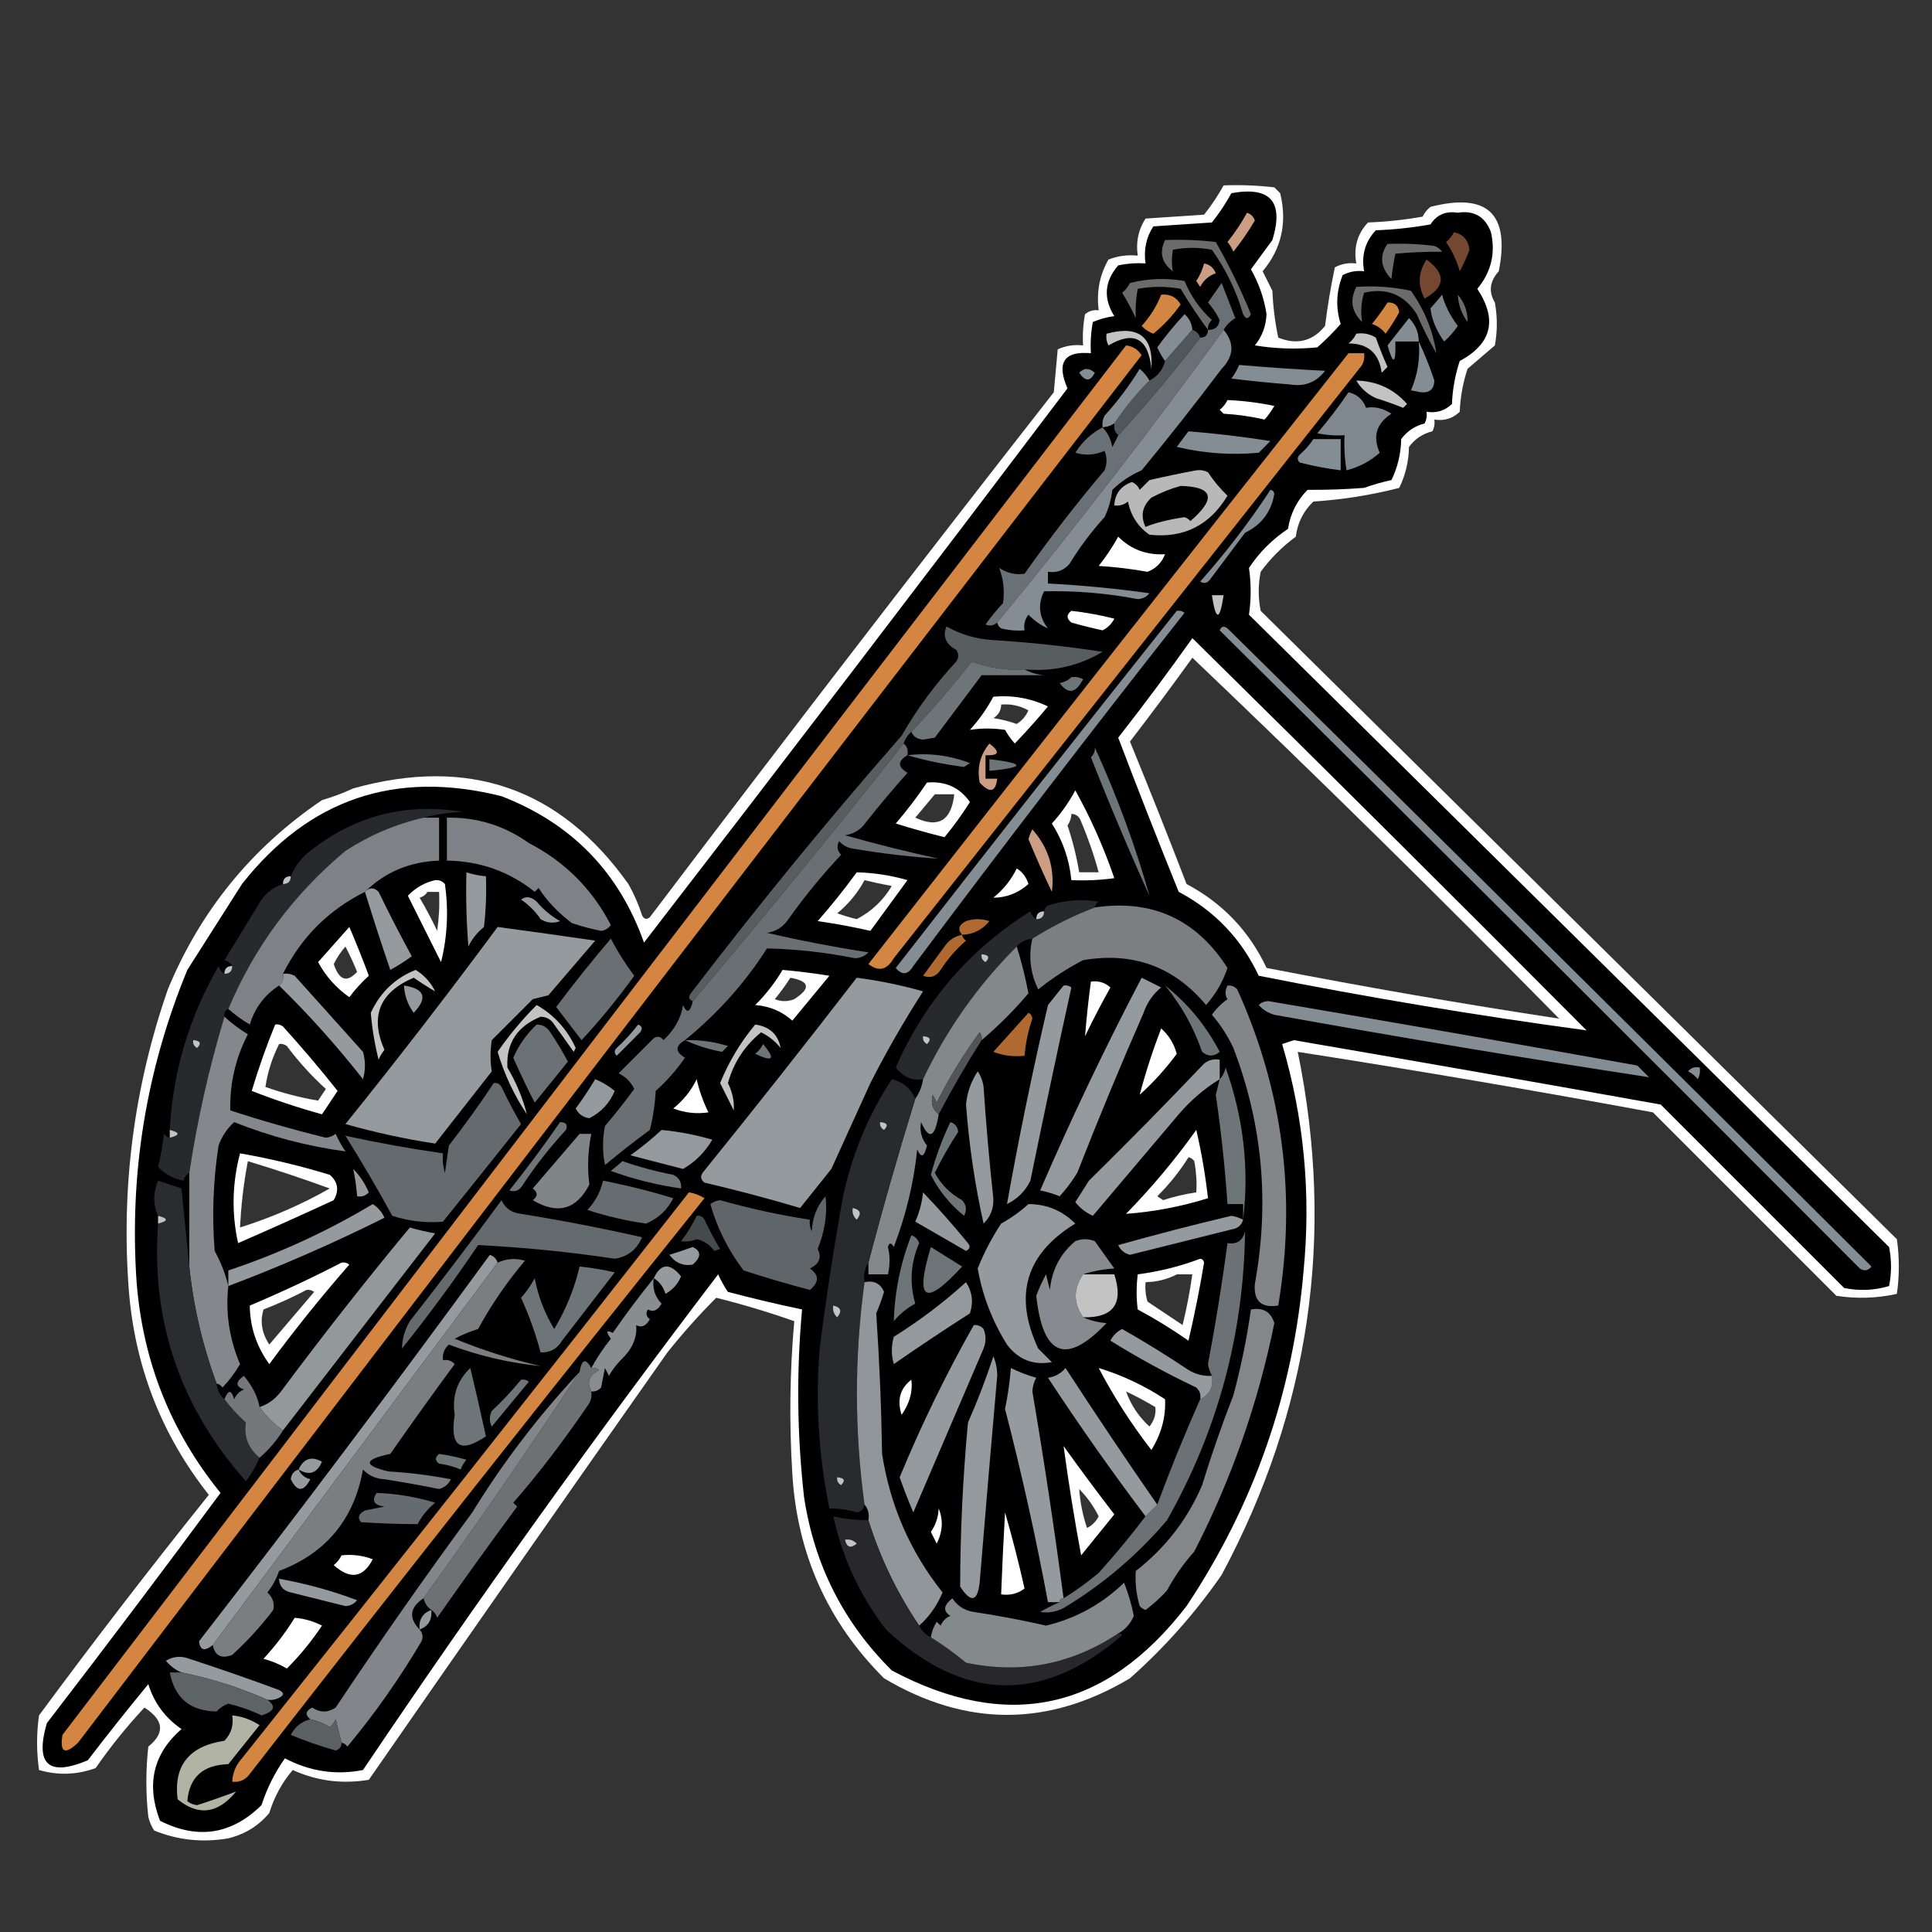 <?xml version="1.0" encoding="UTF-8"?>
<!DOCTYPE svg PUBLIC "-//W3C//DTD SVG 1.1//EN" "http://www.w3.org/Graphics/SVG/1.1/DTD/svg11.dtd">
<svg xmlns="http://www.w3.org/2000/svg" version="1.1" width="495px" height="495px" style="shape-rendering:geometricPrecision; text-rendering:geometricPrecision; image-rendering:optimizeQuality; fill-rule:evenodd; clip-rule:evenodd" xmlns:xlink="http://www.w3.org/1999/xlink">
<rect width="100%" height="100%" fill="#333333" stroke="none"/>
<g><path style="opacity:1" fill="#fefffe" d="M 313.5,47.5 C 317.846,47.334 322.179,47.501 326.5,48C 327,48.5 327.5,49 328,49.5C 329.837,57.081 328.337,63.747 323.5,69.5C 324.333,71.167 325.167,72.833 326,74.5C 326.173,78.541 326.673,82.541 327.5,86.5C 332.299,88.439 336.299,87.439 339.5,83.5C 340.124,78.471 340.958,73.471 342,68.5C 343.699,67.594 345.533,67.261 347.5,67.5C 346.769,63.397 347.769,59.897 350.5,57C 355.202,56.828 359.868,56.328 364.5,55.5C 364.977,54.522 365.643,53.689 366.5,53C 381.1,49.267 386.933,54.767 384,69.5C 381.679,72.058 381.346,74.725 383,77.5C 383.667,81.167 383.667,84.833 383,88.5C 380.667,90.5 378.333,92.5 376,94.5C 374.826,98.046 374.16,101.713 374,105.5C 372.211,107.229 370.044,107.896 367.5,107.5C 367.649,108.552 367.483,109.552 367,110.5C 364.532,111.104 362.532,112.438 361,114.5C 360.934,118.233 360.101,121.733 358.5,125C 351.294,126.849 343.961,128.015 336.5,128.5C 333.941,130.952 332.441,133.952 332,137.5C 328.527,140.061 325.527,143.061 323,146.5C 322.333,149.833 322.333,153.167 323,156.5C 377.957,210.798 432.29,264.465 486,317.5C 486.667,322.167 486.667,326.833 486,331.5C 480.918,332.637 475.751,332.804 470.5,332C 454.833,316.333 439.167,300.667 423.5,285C 393.227,279.399 362.894,274.232 332.5,269.5C 342.122,316.547 335.622,361.214 313,403.5C 306.224,413.276 298.39,422.109 289.5,430C 268.536,442.493 247.536,442.493 226.5,430C 212.031,415.555 204.198,398.055 203,377.5C 202.186,364.454 202.353,351.454 203.5,338.5C 196.946,336.194 190.28,334.194 183.5,332.5C 179.118,336.897 174.951,341.563 171,346.5C 145.377,382.913 119.877,419.413 94.5,456C 87.701,457.146 81.201,456.313 75,453.5C 72.268,456.7 70.268,460.366 69,464.5C 66.259,467.792 62.759,469.959 58.5,471C 51.916,472.141 45.583,471.474 39.5,469C 38.809,467.933 38.309,466.766 38,465.5C 37.333,459.5 37.333,453.5 38,447.5C 42.32,444.011 41.987,440.677 37,437.5C 32.454,442.377 28.287,447.544 24.5,453C 19.701,454.748 14.868,454.915 10,453.5C 9.333,448.833 9.333,444.167 10,439.5C 24.117,420.381 38.617,401.548 53.5,383C 41.38,367.653 34.547,350.153 33,330.5C 31.003,304.145 34.336,278.479 43,253.5C 51.313,233.37 64.48,217.204 82.5,205C 85.244,204.197 87.911,203.197 90.5,202C 120.051,193.741 143.551,201.908 161,226.5C 162.442,229.05 163.608,231.716 164.5,234.5C 165.002,235.521 165.668,235.688 166.5,235C 200.637,189.896 235.137,145.063 270,100.5C 270.333,96.833 270.667,93.167 271,89.5C 273.041,88.577 275.208,88.244 277.5,88.5C 277.336,85.813 277.503,83.146 278,80.5C 279.011,79.663 280.178,79.33 281.5,79.5C 280.896,74.806 281.729,70.472 284,66.5C 286.381,65.565 288.881,65.232 291.5,65.5C 290.994,61.993 291.66,58.826 293.5,56C 298.5,55.667 303.5,55.333 308.5,55C 310.389,52.618 312.055,50.118 313.5,47.5 Z M 305.5,168.5 C 337.249,198.748 368.583,229.581 399.5,261C 374.486,257.199 349.486,252.866 324.5,248C 320.055,238.555 313.221,231.388 304,226.5C 299.296,214.262 294.463,202.095 289.5,190C 294.964,182.893 300.298,175.726 305.5,168.5 Z M 256.5,180.5 C 258.989,180.298 261.323,180.798 263.5,182C 262.845,183.487 261.845,184.653 260.5,185.5C 258.556,184.811 256.556,184.311 254.5,184C 255.823,183.184 256.489,182.017 256.5,180.5 Z M 239.5,203.5 C 241.167,203.5 242.833,203.5 244.5,203.5C 243.767,210.274 240.433,212.274 234.5,209.5C 236.19,207.481 237.856,205.481 239.5,203.5 Z M 274.5,208.5 C 275.75,208.577 276.583,209.244 277,210.5C 278.807,214.756 280.307,219.089 281.5,223.5C 279.833,223.5 278.167,223.5 276.5,223.5C 275.816,219.429 274.816,215.429 273.5,211.5C 274.127,210.583 274.461,209.583 274.5,208.5 Z M 221.5,225.5 C 223.801,226.06 226.134,226.56 228.5,227C 226.279,230.722 223.279,233.556 219.5,235.5C 217.803,235.101 216.137,234.601 214.5,234C 217.423,231.584 219.757,228.75 221.5,225.5 Z M 109.5,228.5 C 110.5,228.5 111.5,228.5 112.5,228.5C 112.665,231.85 112.498,235.183 112,238.5C 110.627,235.588 109.127,232.754 107.5,230C 108.416,229.722 109.082,229.222 109.5,228.5 Z M 88.5,242.5 C 89.578,244.539 90.578,246.706 91.5,249C 88.88,251.862 86.88,251.195 85.5,247C 86.315,245.357 87.315,243.857 88.5,242.5 Z M 202.5,250.5 C 207.485,251.392 207.819,253.226 203.5,256C 201.833,256.667 200.167,256.667 198.5,256C 199.965,254.226 201.298,252.392 202.5,250.5 Z M 71.5,267.5 C 72.239,267.369 72.906,267.536 73.5,268C 76.464,271.966 79.797,275.633 83.5,279C 82.833,280 82.167,281 81.5,282C 76.967,281.241 72.467,280.074 68,278.5C 68.545,274.717 69.712,271.05 71.5,267.5 Z M 304.5,296.5 C 305.117,296.611 305.617,296.944 306,297.5C 306.497,300.146 306.664,302.813 306.5,305.5C 303.624,305.927 300.791,306.594 298,307.5C 297.5,307.167 297,306.833 296.5,306.5C 299.57,303.436 302.237,300.103 304.5,296.5 Z M 63.5,297.5 C 70.59,299.641 77.59,301.974 84.5,304.5C 77.182,308.66 69.515,311.993 61.5,314.5C 61.758,308.769 62.425,303.102 63.5,297.5 Z M 301.5,326.5 C 302.833,326.5 304.167,326.5 305.5,326.5C 304.884,330.863 304.05,335.197 303,339.5C 300,337.5 297,335.5 294,333.5C 293.506,331.866 293.34,330.199 293.5,328.5C 296.428,328.435 299.095,327.768 301.5,326.5 Z M 78.5,330.5 C 79.239,330.369 79.906,330.536 80.5,331C 76.667,335.5 72.833,340 69,344.5C 67.081,341.626 66.581,338.626 67.5,335.5C 71.353,334.004 75.019,332.338 78.5,330.5 Z M 288.5,356.5 C 291.052,357.693 293.552,359.027 296,360.5C 296.236,362.3 295.736,363.966 294.5,365.5C 291.748,362.996 289.748,359.996 288.5,356.5 Z M 276.5,381.5 C 278.497,383.513 280.164,385.846 281.5,388.5C 280.833,389.833 279.833,390.833 278.5,391.5C 277.402,388.247 276.736,384.914 276.5,381.5 Z"/></g>
<g><path style="opacity:1" fill="#000000" d="M 315.5,49.5 C 325.509,47.679 329.009,51.679 326,61.5C 324.167,64 322.333,66.5 320.5,69C 322.546,72.591 323.88,76.425 324.5,80.5C 324.35,83.594 323.35,86.26 321.5,88.5C 326.813,89.362 332.146,89.528 337.5,89C 339.624,87.137 341.624,85.137 343.5,83C 342.183,78.825 342.349,74.659 344,70.5C 345.699,69.594 347.533,69.261 349.5,69.5C 348.769,65.397 349.769,61.897 352.5,59C 357.202,58.828 361.868,58.328 366.5,57.5C 368.091,55.016 370.425,54.016 373.5,54.5C 377.688,53.854 380.522,55.52 382,59.5C 383.22,64.907 382.053,69.74 378.5,74C 383.712,81.892 382.212,88.058 374,92.5C 372.826,96.046 372.16,99.713 372,103.5C 370.211,105.229 368.044,105.896 365.5,105.5C 365.649,106.552 365.483,107.552 365,108.5C 362.532,109.104 360.532,110.438 359,112.5C 358.934,116.233 358.101,119.733 356.5,123C 354.122,123.511 351.788,124.178 349.5,125C 344.465,125.384 339.632,125.551 335,125.5C 332.274,128.286 330.607,131.619 330,135.5C 326,138.167 322.667,141.5 320,145.5C 320.579,149.528 320.579,153.528 320,157.5C 375.29,212.131 429.957,266.131 484,319.5C 484.667,322.833 484.667,326.167 484,329.5C 480.256,330.626 476.423,330.793 472.5,330C 456.833,314.333 441.167,298.667 425.5,283C 394.186,277.392 362.853,271.892 331.5,266.5C 330.5,266.833 329.5,267.167 328.5,267.5C 334.076,286.441 335.909,305.775 334,325.5C 331.326,356.822 321.326,385.489 304,411.5C 283.383,438.282 258.216,443.782 228.5,428C 216.105,415.71 208.605,400.877 206,383.5C 204.206,367.515 204.04,351.515 205.5,335.5C 199.144,334.161 192.811,332.661 186.5,331C 185.54,329.581 184.707,328.081 184,326.5C 152.453,367.914 122.119,410.248 93,453.5C 86.052,454.863 79.385,453.863 73,450.5C 70.41,454.156 68.41,458.156 67,462.5C 59.31,470.049 50.643,471.382 41,466.5C 37.411,457.166 39.245,449.333 46.5,443C 42.323,440.141 39.49,436.308 38,431.5C 32.713,437.909 27.546,444.409 22.5,451C 12.425,455.261 8.925,452.095 12,441.5C 27.026,421.975 41.859,402.308 56.5,382.5C 43.764,366.807 36.597,348.807 35,328.5C 33.098,300.813 37.431,274.146 48,248.5C 52.667,241.167 57.333,233.833 62,226.5C 79.176,204.679 101.343,197.179 128.5,204C 146.424,210.924 158.591,223.424 165,241.5C 201.409,194.347 237.576,147.013 273.5,99.5C 270.626,92.887 272.626,89.887 279.5,90.5C 279.336,87.813 279.503,85.146 280,82.5C 281.734,81.751 283.567,81.251 285.5,81C 282.633,76.409 282.966,72.076 286.5,68C 288.81,67.503 291.143,67.337 293.5,67.5C 292.994,63.993 293.66,60.826 295.5,58C 300.5,57.667 305.5,57.333 310.5,57C 312.389,54.618 314.055,52.118 315.5,49.5 Z M 305.5,168.5 C 300.298,175.726 294.964,182.893 289.5,190C 294.463,202.095 299.296,214.262 304,226.5C 313.221,231.388 320.055,238.555 324.5,248C 349.486,252.866 374.486,257.199 399.5,261C 368.583,229.581 337.249,198.748 305.5,168.5 Z M 256.5,180.5 C 256.489,182.017 255.823,183.184 254.5,184C 256.556,184.311 258.556,184.811 260.5,185.5C 261.845,184.653 262.845,183.487 263.5,182C 261.323,180.798 258.989,180.298 256.5,180.5 Z M 239.5,203.5 C 237.856,205.481 236.19,207.481 234.5,209.5C 240.433,212.274 243.767,210.274 244.5,203.5C 242.833,203.5 241.167,203.5 239.5,203.5 Z M 274.5,208.5 C 274.461,209.583 274.127,210.583 273.5,211.5C 274.816,215.429 275.816,219.429 276.5,223.5C 278.167,223.5 279.833,223.5 281.5,223.5C 280.307,219.089 278.807,214.756 277,210.5C 276.583,209.244 275.75,208.577 274.5,208.5 Z M 221.5,225.5 C 219.757,228.75 217.423,231.584 214.5,234C 216.137,234.601 217.803,235.101 219.5,235.5C 223.279,233.556 226.279,230.722 228.5,227C 226.134,226.56 223.801,226.06 221.5,225.5 Z M 109.5,228.5 C 109.082,229.222 108.416,229.722 107.5,230C 109.127,232.754 110.627,235.588 112,238.5C 112.498,235.183 112.665,231.85 112.5,228.5C 111.5,228.5 110.5,228.5 109.5,228.5 Z M 88.5,242.5 C 87.315,243.857 86.315,245.357 85.5,247C 86.88,251.195 88.88,251.862 91.5,249C 90.578,246.706 89.578,244.539 88.5,242.5 Z M 202.5,250.5 C 201.298,252.392 199.965,254.226 198.5,256C 200.167,256.667 201.833,256.667 203.5,256C 207.819,253.226 207.485,251.392 202.5,250.5 Z M 71.5,267.5 C 69.712,271.05 68.545,274.717 68,278.5C 72.467,280.074 76.967,281.241 81.5,282C 82.167,281 82.833,280 83.5,279C 79.797,275.633 76.464,271.966 73.5,268C 72.906,267.536 72.239,267.369 71.5,267.5 Z M 304.5,296.5 C 302.237,300.103 299.57,303.436 296.5,306.5C 297,306.833 297.5,307.167 298,307.5C 300.791,306.594 303.624,305.927 306.5,305.5C 306.664,302.813 306.497,300.146 306,297.5C 305.617,296.944 305.117,296.611 304.5,296.5 Z M 63.5,297.5 C 62.425,303.102 61.758,308.769 61.5,314.5C 69.515,311.993 77.182,308.66 84.5,304.5C 77.59,301.974 70.59,299.641 63.5,297.5 Z M 301.5,326.5 C 299.095,327.768 296.428,328.435 293.5,328.5C 293.34,330.199 293.506,331.866 294,333.5C 297,335.5 300,337.5 303,339.5C 304.05,335.197 304.884,330.863 305.5,326.5C 304.167,326.5 302.833,326.5 301.5,326.5 Z M 78.5,330.5 C 75.019,332.338 71.353,334.004 67.5,335.5C 66.581,338.626 67.081,341.626 69,344.5C 72.833,340 76.667,335.5 80.5,331C 79.906,330.536 79.239,330.369 78.5,330.5 Z M 288.5,356.5 C 289.748,359.996 291.748,362.996 294.5,365.5C 295.736,363.966 296.236,362.3 296,360.5C 293.552,359.027 291.052,357.693 288.5,356.5 Z M 276.5,381.5 C 276.736,384.914 277.402,388.247 278.5,391.5C 279.833,390.833 280.833,389.833 281.5,388.5C 280.164,385.846 278.497,383.513 276.5,381.5 Z"/></g>
<g><path style="opacity:1" fill="#cb9d83" d="M 319.5,54.5 C 320.478,54.811 321.145,55.478 321.5,56.5C 319.862,59.304 318.029,61.971 316,64.5C 315.626,63.584 315.126,62.75 314.5,62C 316.415,59.6 318.081,57.1 319.5,54.5 Z"/></g>
<g><path style="opacity:1" fill="#744830" d="M 372.5,59.5 C 374.844,59.979 376.178,61.479 376.5,64C 375.804,65.893 374.97,67.726 374,69.5C 373.235,66.804 372.068,64.304 370.5,62C 371.381,61.292 372.047,60.458 372.5,59.5 Z"/></g>
<g><path style="opacity:1" fill="#6a6b6a" d="M 298.5,61.5 C 302.846,61.334 307.179,61.501 311.5,62C 314.884,67.936 317.884,74.103 320.5,80.5C 319.833,81.833 319.167,81.833 318.5,80.5C 316.762,74.525 314.096,69.025 310.5,64C 307.167,63.333 303.833,63.333 300.5,64C 300.166,66.001 300.166,67.835 300.5,69.5C 297.632,67.362 296.965,64.695 298.5,61.5 Z"/></g>
<g><path style="opacity:1" fill="#6a6b6a" d="M 355.5,62.5 C 359.514,62.334 363.514,62.501 367.5,63C 368.308,63.308 368.975,63.808 369.5,64.5C 365.769,64.455 361.769,64.621 357.5,65C 357.067,67.172 356.734,69.339 356.5,71.5C 353.694,68.538 353.361,65.538 355.5,62.5 Z"/></g>
<g><path style="opacity:1" fill="#744830" d="M 365.5,66.5 C 370.516,70.163 370.349,73.496 365,76.5C 363.177,73.101 363.344,69.768 365.5,66.5 Z"/></g>
<g><path style="opacity:1" fill="#cb9d83" d="M 308.5,67.5 C 309.922,67.75 310.922,68.583 311.5,70C 309.697,70.637 308.364,71.803 307.5,73.5C 307.167,73 306.833,72.5 306.5,72C 307.414,70.594 308.08,69.094 308.5,67.5 Z"/></g>
<g><path style="opacity:1" fill="#6a6b6a" d="M 309.5,84.5 C 307.03,81.177 304.696,77.677 302.5,74C 298.833,73.333 295.167,73.333 291.5,74C 291.036,76.405 290.869,78.905 291,81.5C 289.961,79.254 288.794,77.087 287.5,75C 288.357,74.311 289.023,73.478 289.5,72.5C 294.131,71.338 298.798,71.172 303.5,72C 305.095,75.858 307.428,79.191 310.5,82C 309.748,82.671 309.414,83.504 309.5,84.5 Z"/></g>
<g><path style="opacity:1" fill="#6a6b6a" d="M 347.5,73.5 C 352.214,73.173 356.88,73.507 361.5,74.5C 364.986,79.424 367.153,84.757 368,90.5C 366.148,87.29 364.481,83.956 363,80.5C 359.806,75.487 355.306,73.654 349.5,75C 348.729,77.44 348.562,79.94 349,82.5C 346.287,79.864 345.787,76.864 347.5,73.5 Z"/></g>
<g><path style="opacity:1" fill="#d28641" d="M 297.5,75.5 C 299.716,75.275 301.383,76.108 302.5,78C 300.506,80.827 298.172,83.327 295.5,85.5C 294.328,85.081 293.328,84.415 292.5,83.5C 294.689,81.113 296.356,78.447 297.5,75.5 Z"/></g>
<g><path style="opacity:1" fill="#697076" d="M 313.5,84.5 C 294.89,110.051 275.557,135.051 255.5,159.5C 254.577,160.303 253.577,160.47 252.5,160C 253.88,158.075 255.38,156.241 257,154.5C 257.425,151.328 257.091,148.328 256,145.5C 258.015,146.842 260.182,147.342 262.5,147C 269.003,137.783 275.837,128.95 283,120.5C 283.667,118.833 283.667,117.167 283,115.5C 280.599,116.602 278.099,116.769 275.5,116C 277.312,113.14 279.646,110.973 282.5,109.5C 283.832,110.83 284.665,112.497 285,114.5C 285.513,113.473 286.013,112.473 286.5,111.5C 293.869,103.465 300.869,95.132 307.5,86.5C 308.833,86.5 309.5,85.833 309.5,84.5C 311.252,84.582 312.252,83.749 312.5,82C 311.711,80.374 310.711,78.874 309.5,77.5C 310.667,75.833 311.833,74.167 313,72.5C 314.167,75.5 315.333,78.5 316.5,81.5C 315.23,82.288 314.23,83.288 313.5,84.5 Z"/></g>
<g><path style="opacity:1" fill="#6a6b6a" d="M 373.5,75.5 C 375.227,77.516 376.061,79.849 376,82.5C 374.477,80.431 373.643,78.097 373.5,75.5 Z"/></g>
<g><path style="opacity:1" fill="#d28641" d="M 355.5,77.5 C 357.252,77.418 358.252,78.251 358.5,80C 357.464,81.901 356.298,83.735 355,85.5C 354.097,84.299 352.931,83.465 351.5,83C 352.965,81.226 354.298,79.392 355.5,77.5 Z"/></g>
<g><path style="opacity:1" fill="#7d858c" d="M 369.5,75.5 C 370.126,78.076 371.46,80.743 373.5,83.5C 372.52,84.981 371.353,86.315 370,87.5C 367.983,84.659 366.816,81.826 366.5,79C 367.544,77.826 368.544,76.659 369.5,75.5 Z"/></g>
<g><path style="opacity:1" fill="#838d93" d="M 305.5,84.5 C 303.177,87.126 300.843,89.793 298.5,92.5C 297.751,91.469 297.085,90.302 296.5,89C 298.674,85.996 301.008,83.163 303.5,80.5C 304.705,81.577 305.372,82.91 305.5,84.5 Z"/></g>
<g><path style="opacity:1" fill="#838d93" d="M 363.5,87.5 C 361.5,87.5 359.5,87.5 357.5,87.5C 357.656,93.312 356.989,93.646 355.5,88.5C 357.333,86.167 359.167,83.833 361,81.5C 362.663,83.158 363.496,85.158 363.5,87.5 Z"/></g>
<g><path style="opacity:1" fill="#51565a" d="M 305.5,84.5 C 306.5,84.833 307.167,85.5 307.5,86.5C 300.869,95.132 293.869,103.465 286.5,111.5C 285.596,110.791 285.263,109.791 285.5,108.5C 288.152,104.518 291.152,100.851 294.5,97.5C 296.587,96.415 297.92,94.749 298.5,92.5C 300.843,89.793 303.177,87.126 305.5,84.5 Z"/></g>
<g><path style="opacity:1" fill="#838d93" d="M 313.5,84.5 C 316.328,87.891 316.162,91.224 313,94.5C 306.357,103.31 299.524,111.977 292.5,120.5C 289.698,121.712 287.198,123.379 285,125.5C 284.71,127.952 284.044,130.285 283,132.5C 279.615,136.217 276.615,140.217 274,144.5C 272.556,146.155 270.722,146.822 268.5,146.5C 268.5,147.5 268.5,148.5 268.5,149.5C 277.202,149.951 285.868,150.785 294.5,152C 293.737,152.944 292.737,153.444 291.5,153.5C 283.574,151.981 275.574,151.315 267.5,151.5C 265.854,154.895 266.187,158.061 268.5,161C 266.78,160.29 265.113,159.123 263.5,157.5C 262.571,158.689 262.238,160.022 262.5,161.5C 260.473,161.662 258.473,161.495 256.5,161C 255.944,160.617 255.611,160.117 255.5,159.5C 275.557,135.051 294.89,110.051 313.5,84.5 Z"/></g>
<g><path style="opacity:1" fill="#c2c3c2" d="M 283.5,85.5 C 291.747,83.267 295.58,86.267 295,94.5C 294.218,86.669 290.551,84.669 284,88.5C 283.517,87.552 283.351,86.552 283.5,85.5 Z"/></g>
<g><path style="opacity:1" fill="#c2c3c2" d="M 347.5,85.5 C 349.288,85.215 350.955,85.548 352.5,86.5C 353.407,89.057 354.407,91.557 355.5,94C 355,94.5 354.5,95 354,95.5C 353.328,90.493 350.495,87.993 345.5,88C 346.381,87.292 347.047,86.458 347.5,85.5 Z"/></g>
<g><path style="opacity:1" fill="#838d93" d="M 363.5,87.5 C 365.004,90.659 366.337,93.993 367.5,97.5C 367.426,99.739 366.259,100.739 364,100.5C 363.167,100.333 362.333,100.167 361.5,100C 363.219,96.043 363.886,91.876 363.5,87.5 Z"/></g>
<g><path style="opacity:1" fill="#d38541" d="M 288.5,88.5 C 290.196,88.685 291.529,89.519 292.5,91C 201.303,209.23 110.47,327.73 20,446.5C 16.614,449.701 15.281,449.035 16,444.5C 106.666,325.672 197.499,207.006 288.5,88.5 Z"/></g>
<g><path style="opacity:1" fill="#d28641" d="M 345.5,90.5 C 346.833,90.5 348.167,90.5 349.5,90.5C 349.649,91.552 349.483,92.552 349,93.5C 309.011,144.128 269.011,194.794 229,245.5C 227.263,248.533 225.097,249.033 222.5,247C 263.388,194.712 304.388,142.546 345.5,90.5 Z"/></g>
<g><path style="opacity:1" fill="#838d93" d="M 317.5,93.5 C 324.815,94.136 332.148,94.636 339.5,95C 337.266,97.952 334.266,99.119 330.5,98.5C 325.489,98.11 320.489,97.61 315.5,97C 316.305,95.887 316.972,94.721 317.5,93.5 Z"/></g>
<g><path style="opacity:1" fill="#838d93" d="M 276.5,95.5 C 277.708,94.218 279.042,94.218 280.5,95.5C 279.375,97.794 278.041,97.794 276.5,95.5 Z"/></g>
<g><path style="opacity:1" fill="#838d93" d="M 294.5,97.5 C 291.152,100.851 288.152,104.518 285.5,108.5C 284.609,109.11 283.609,109.443 282.5,109.5C 282.351,108.448 282.517,107.448 283,106.5C 286.385,102.783 289.385,98.783 292,94.5C 293.045,95.373 293.878,96.373 294.5,97.5 Z"/></g>
<g><path style="opacity:1" fill="#c2c3c2" d="M 347.5,97.5 C 352.757,97.63 357.09,99.63 360.5,103.5C 360.167,103.833 359.833,104.167 359.5,104.5C 357.205,103.568 354.871,102.735 352.5,102C 350.292,100.953 348.626,99.453 347.5,97.5 Z"/></g>
<g><path style="opacity:1" fill="#fefffe" d="M 314.5,102.5 C 318.534,102.672 322.534,103.172 326.5,104C 325.789,105.255 324.956,106.421 324,107.5C 320.589,106.707 317.089,106.207 313.5,106C 313.167,105.667 312.833,105.333 312.5,105C 313.381,104.292 314.047,103.458 314.5,102.5 Z"/></g>
<g><path style="opacity:1" fill="#80888f" d="M 345.5,100.5 C 347.708,101.023 349.208,102.356 350,104.5C 352.128,104.073 354.295,104.573 356.5,106C 352.64,108.516 351.64,111.849 353.5,116C 351.078,118.16 348.244,119.66 345,120.5C 344.502,117.518 344.335,114.518 344.5,111.5C 342.143,111.663 339.81,111.497 337.5,111C 340.383,107.624 343.049,104.124 345.5,100.5 Z"/></g>
<g><path style="opacity:1" fill="#000000" d="M 285.5,108.5 C 285.263,109.791 285.596,110.791 286.5,111.5C 286.013,112.473 285.513,113.473 285,114.5C 284.665,112.497 283.832,110.83 282.5,109.5C 283.609,109.443 284.609,109.11 285.5,108.5 Z"/></g>
<g><path style="opacity:1" fill="#838d93" d="M 304.5,110.5 C 311.525,111.069 318.525,111.903 325.5,113C 324.5,114 323.5,115 322.5,116C 315.423,116.66 308.423,116.16 301.5,114.5C 302.524,113.148 303.524,111.815 304.5,110.5 Z"/></g>
<g><path style="opacity:1" fill="#838d93" d="M 336.5,112.5 C 338.833,112.5 341.167,112.5 343.5,112.5C 343.5,115.167 343.5,117.833 343.5,120.5C 339.928,120.062 336.428,119.396 333,118.5C 332.333,117.833 332.333,117.167 333,116.5C 334.376,115.295 335.542,113.962 336.5,112.5 Z"/></g>
<g><path style="opacity:1" fill="#b8b8b8" d="M 306.5,120.5 C 307.552,120.351 308.552,120.517 309.5,121C 310.928,123.185 312.595,125.185 314.5,127C 309.935,134.616 303.268,137.949 294.5,137C 291.562,134.975 289.728,132.142 289,128.5C 287.989,129.337 286.822,129.67 285.5,129.5C 285.641,126.52 287.141,124.52 290,123.5C 290.945,123.905 291.612,124.572 292,125.5C 292.833,124.667 293.667,123.833 294.5,123C 298.609,122.056 302.609,121.222 306.5,120.5 Z"/></g>
<g><path style="opacity:1" fill="#000000" d="M 302.5,124.5 C 310.851,124.708 311.685,127.708 305,133.5C 304.586,133.043 304.086,132.709 303.5,132.5C 299.306,133.132 295.973,133.965 293.5,135C 292.154,132.206 292.654,129.706 295,127.5C 297.48,126.188 299.98,125.188 302.5,124.5 Z"/></g>
<g><path style="opacity:1" fill="#838d93" d="M 325.5,125.5 C 326.043,125.56 326.376,125.893 326.5,126.5C 325.736,131.102 323.236,134.435 319,136.5C 316,140.5 313,144.5 310,148.5C 309.282,149.451 308.449,149.617 307.5,149C 314.099,141.575 320.099,133.742 325.5,125.5 Z"/></g>
<g><path style="opacity:1" fill="#fefffe" d="M 286.5,137.5 C 289.758,140.766 293.758,142.266 298.5,142C 297.654,144.18 296.154,145.68 294,146.5C 289.873,145.761 285.706,145.261 281.5,145C 283.389,142.618 285.055,140.118 286.5,137.5 Z"/></g>
<g><path style="opacity:1" fill="#c2c3c2" d="M 310.5,152.5 C 311.5,152.5 312.5,152.5 313.5,152.5C 312.511,159.145 311.511,159.145 310.5,152.5 Z"/></g>
<g><path style="opacity:1" fill="#fefffe" d="M 274.5,156.5 C 278.2,156.921 281.867,157.588 285.5,158.5C 284.833,159.833 283.833,160.833 282.5,161.5C 279.823,160.926 277.157,160.259 274.5,159.5C 273.209,158.473 273.209,157.473 274.5,156.5 Z"/></g>
<g><path style="opacity:1" fill="#838d93" d="M 301.5,156.5 C 302.239,156.369 302.906,156.536 303.5,157C 279.95,186.882 256.784,217.048 234,247.5C 232.637,249.784 231.137,249.951 229.5,248C 253.333,217.338 277.333,186.838 301.5,156.5 Z"/></g>
<g><path style="opacity:1" fill="#585d60" d="M 262.5,171.5 C 257.817,171.814 253.317,171.148 249,169.5C 244.052,175.758 238.885,181.758 233.5,187.5C 232.599,188.29 231.932,189.29 231.5,190.5C 213.848,212.815 195.848,234.815 177.5,256.5C 176.475,256.103 176.308,255.437 177,254.5C 194.244,231.919 212.244,209.919 231,188.5C 234.934,181.633 239.601,175.3 245,169.5C 245.667,168.5 245.667,167.5 245,166.5C 242.295,165.047 241.461,163.047 242.5,160.5C 246.178,162.588 250.178,163.755 254.5,164C 263.885,164.58 273.218,165.58 282.5,167C 276.366,170.651 269.699,172.151 262.5,171.5 Z"/></g>
<g><path style="opacity:1" fill="#838d93" d="M 312.5,161.5 C 312.897,160.475 313.563,160.308 314.5,161C 369.68,215.347 424.68,269.847 479.5,324.5C 478.635,325.583 477.635,325.749 476.5,325C 421.965,270.299 367.299,215.799 312.5,161.5 Z"/></g>
<g><path style="opacity:1" fill="#fefffe" d="M 305.5,163.5 C 339.299,196.799 372.965,230.299 406.5,264C 378.398,260.205 350.398,255.539 322.5,250C 318.055,240.555 311.221,233.388 302,228.5C 296.686,215.374 291.519,202.208 286.5,189C 293.05,180.623 299.384,172.123 305.5,163.5 Z M 305.5,168.5 C 300.298,175.726 294.964,182.893 289.5,190C 294.463,202.095 299.296,214.262 304,226.5C 313.221,231.388 320.055,238.555 324.5,248C 349.486,252.866 374.486,257.199 399.5,261C 368.583,229.581 337.249,198.748 305.5,168.5 Z"/></g>
<g><path style="opacity:1" fill="#6e7578" d="M 262.5,171.5 C 263.952,172.302 265.618,172.802 267.5,173C 262.167,173 256.833,173 251.5,173C 247.5,178.333 243.5,183.667 239.5,189C 238.5,189.167 237.5,189.333 236.5,189.5C 234.97,189.36 233.97,188.693 233.5,187.5C 238.885,181.758 244.052,175.758 249,169.5C 253.317,171.148 257.817,171.814 262.5,171.5 Z"/></g>
<g><path style="opacity:1" fill="#6e7578" d="M 274.5,173.5 C 275.552,173.351 276.552,173.517 277.5,174C 275.663,177.645 273.663,177.978 271.5,175C 272.737,174.768 273.737,174.268 274.5,173.5 Z"/></g>
<g><path style="opacity:1" fill="#fefffe" d="M 254.5,178.5 C 259.459,178.065 264.126,178.899 268.5,181C 265.784,184.261 262.951,187.428 260,190.5C 259.044,189.421 258.211,188.255 257.5,187C 254.428,186.544 251.428,186.544 248.5,187C 250.888,184.371 252.888,181.538 254.5,178.5 Z M 256.5,180.5 C 256.489,182.017 255.823,183.184 254.5,184C 256.556,184.311 258.556,184.811 260.5,185.5C 261.845,184.653 262.845,183.487 263.5,182C 261.323,180.798 258.989,180.298 256.5,180.5 Z"/></g>
<g><path style="opacity:1" fill="#6a6f73" d="M 231.5,190.5 C 232.404,191.209 232.737,192.209 232.5,193.5C 229.954,194.979 229.954,196.479 232.5,198C 228.881,202.074 225.381,206.241 222,210.5C 220.681,212.487 218.848,213.654 216.5,214C 224.435,216.254 232.435,218.254 240.5,220C 233.339,219.55 226.172,218.716 219,217.5C 217.342,217.325 216.009,216.658 215,215.5C 214.316,216.784 214.483,217.951 215.5,219C 210.622,224.209 206.122,229.709 202,235.5C 200.681,237.487 198.848,238.654 196.5,239C 205.095,240.992 213.761,242.658 222.5,244C 221.57,244.991 220.404,245.491 219,245.5C 211.537,244.004 204.037,243.171 196.5,243C 190.956,251.734 183.956,259.567 175.5,266.5C 172.954,267.979 172.954,269.479 175.5,271C 173.353,274.115 170.853,276.948 168,279.5C 167.824,282.882 167.324,286.215 166.5,289.5C 162.576,292.379 158.743,295.379 155,298.5C 154.333,295.167 154.333,291.833 155,288.5C 157.625,285.406 160.125,282.24 162.5,279C 161.66,277.233 160.327,275.899 158.5,275C 161.5,272 164.5,269 167.5,266C 168.449,265.383 169.282,265.549 170,266.5C 172.849,263.776 174.516,260.776 175,257.5C 176.007,259.742 176.841,259.408 177.5,256.5C 195.848,234.815 213.848,212.815 231.5,190.5 Z"/></g>
<g><path style="opacity:1" fill="#cb9d83" d="M 253.5,190.5 C 256.334,192.649 256.001,193.649 252.5,193.5C 252.5,195.5 252.5,197.5 252.5,199.5C 253.5,199.5 254.5,199.5 255.5,199.5C 255.101,202.971 253.601,203.304 251,200.5C 250.282,196.703 251.116,193.37 253.5,190.5 Z"/></g>
<g><path style="opacity:1" fill="#6e7578" d="M 280.5,191.5 C 286.225,204.033 290.892,216.699 294.5,229.5C 289.212,217.806 284.212,205.973 279.5,194C 280.252,193.329 280.586,192.496 280.5,191.5 Z"/></g>
<g><path style="opacity:1" fill="#6e7578" d="M 232.5,193.5 C 237.89,192.84 243.223,193.507 248.5,195.5C 248,195.833 247.5,196.167 247,196.5C 241.964,195.86 237.131,194.86 232.5,193.5 Z"/></g>
<g><path style="opacity:1" fill="#6e7578" d="M 253.5,194.5 C 262.721,195.61 262.721,196.61 253.5,197.5C 253.5,196.5 253.5,195.5 253.5,194.5 Z"/></g>
<g><path style="opacity:1" fill="#fefffe" d="M 237.5,200.5 C 242.236,200.091 245.902,201.757 248.5,205.5C 246.527,208.64 244.36,211.64 242,214.5C 237.816,213.462 233.65,212.295 229.5,211C 232.407,207.605 235.073,204.105 237.5,200.5 Z M 239.5,203.5 C 237.856,205.481 236.19,207.481 234.5,209.5C 240.433,212.274 243.767,210.274 244.5,203.5C 242.833,203.5 241.167,203.5 239.5,203.5 Z"/></g>
<g><path style="opacity:1" fill="#fefffe" d="M 275.5,202.5 C 279.461,209.6 282.794,217.1 285.5,225C 281.848,225.499 278.182,225.665 274.5,225.5C 273.976,220.22 272.309,215.387 269.5,211C 271.888,208.371 273.888,205.538 275.5,202.5 Z M 274.5,208.5 C 274.461,209.583 274.127,210.583 273.5,211.5C 274.816,215.429 275.816,219.429 276.5,223.5C 278.167,223.5 279.833,223.5 281.5,223.5C 280.307,219.089 278.807,214.756 277,210.5C 276.583,209.244 275.75,208.577 274.5,208.5 Z"/></g>
<g><path style="opacity:1" fill="#28292c" d="M 108.5,209.5 C 101.418,211.119 94.751,213.952 88.5,218C 75.137,229.17 65.137,242.67 58.5,258.5C 57.662,258.842 57.328,259.508 57.5,260.5C 53.511,273.773 50.511,287.107 48.5,300.5C 47.778,300.918 47.278,301.584 47,302.5C 44.434,301.993 42.267,300.826 40.5,299C 41.185,296.205 41.685,293.372 42,290.5C 42.383,291.056 42.883,291.389 43.5,291.5C 46.167,290.833 46.167,290.167 43.5,289.5C 44.252,274.72 48.419,260.72 56,247.5C 56.278,248.416 56.778,249.082 57.5,249.5C 58.833,249.5 59.5,248.833 59.5,247.5C 59.083,246.778 58.416,246.278 57.5,246C 60.667,240.833 63.833,235.667 67,230.5C 68.451,228.536 70.284,227.203 72.5,226.5C 73.833,226.5 74.5,225.833 74.5,224.5C 75.543,221.944 77.21,219.777 79.5,218C 90.952,208.972 103.952,205.639 118.5,208C 114.975,208.179 111.641,208.679 108.5,209.5 Z"/></g>
<g><path style="opacity:1" fill="#7e8286" d="M 108.5,209.5 C 109.833,209.5 111.167,209.5 112.5,209.5C 112.5,213.167 112.5,216.833 112.5,220.5C 104.983,220.769 98.65,223.436 93.5,228.5C 84.187,233.146 77.187,240.146 72.5,249.5C 72.737,250.791 72.404,251.791 71.5,252.5C 67.794,254.905 65.294,258.238 64,262.5C 61.985,261.303 60.151,259.97 58.5,258.5C 65.137,242.67 75.137,229.17 88.5,218C 94.751,213.952 101.418,211.119 108.5,209.5 Z"/></g>
<g><path style="opacity:1" fill="#7e8286" d="M 114.5,209.5 C 122.232,209.355 129.232,211.522 135.5,216C 144.719,220.763 151.719,227.763 156.5,237C 155.892,237.87 155.059,238.37 154,238.5C 151.459,237.993 148.959,237.326 146.5,236.5C 142.827,233.681 139.993,230.681 138,227.5C 137.667,227.833 137.333,228.167 137,228.5C 130.478,223.286 122.978,220.619 114.5,220.5C 114.5,216.833 114.5,213.167 114.5,209.5 Z"/></g>
<g><path style="opacity:1" fill="#cb9d83" d="M 264.5,212.5 C 268.597,217.121 270.263,222.454 269.5,228.5C 267.43,224.16 265.43,219.66 263.5,215C 263.743,214.098 264.077,213.265 264.5,212.5 Z"/></g>
<g><path style="opacity:1" fill="#fefffe" d="M 260.5,222.5 C 261.965,223.406 262.965,224.739 263.5,226.5C 260.863,228.827 257.863,229.993 254.5,230C 257.094,227.914 259.094,225.414 260.5,222.5 Z"/></g>
<g><path style="opacity:1" fill="#949a9d" d="M 119.5,223.5 C 121.117,224.038 122.784,224.371 124.5,224.5C 124.666,228.846 124.499,233.179 124,237.5C 122.287,238.878 120.953,240.545 120,242.5C 119.5,236.175 119.334,229.842 119.5,223.5 Z"/></g>
<g><path style="opacity:1" fill="#fefffe" d="M 219.5,223.5 C 223.917,223.607 228.251,224.274 232.5,225.5C 229.333,229.833 226.167,234.167 223,238.5C 218.577,237.485 214.077,236.652 209.5,236C 213.047,231.959 216.38,227.792 219.5,223.5 Z M 221.5,225.5 C 219.757,228.75 217.423,231.584 214.5,234C 216.137,234.601 217.803,235.101 219.5,235.5C 223.279,233.556 226.279,230.722 228.5,227C 226.134,226.56 223.801,226.06 221.5,225.5 Z"/></g>
<g><path style="opacity:1" fill="#c2c3c2" d="M 74.5,224.5 C 74.5,225.833 73.833,226.5 72.5,226.5C 72.5,225.167 73.167,224.5 74.5,224.5 Z"/></g>
<g><path style="opacity:1" fill="#fefffe" d="M 111.5,225.5 C 112.496,225.414 113.329,225.748 114,226.5C 114.956,233.337 114.622,240.004 113,246.5C 110.167,240.833 107.333,235.167 104.5,229.5C 106.482,227.436 108.816,226.103 111.5,225.5 Z M 109.5,228.5 C 109.082,229.222 108.416,229.722 107.5,230C 109.127,232.754 110.627,235.588 112,238.5C 112.498,235.183 112.665,231.85 112.5,228.5C 111.5,228.5 110.5,228.5 109.5,228.5 Z"/></g>
<g><path style="opacity:1" fill="#949a9d" d="M 93.5,228.5 C 94.688,227.316 95.855,227.316 97,228.5C 99.706,234.078 102.539,239.578 105.5,245C 103.751,246.292 101.918,247.458 100,248.5C 97.721,241.831 95.554,235.164 93.5,228.5 Z"/></g>
<g><path style="opacity:1" fill="#949a9d" d="M 133.5,230.5 C 134.721,229.535 136.054,229.702 137.5,231C 139.208,233.043 141.208,234.71 143.5,236C 141.765,236.651 140.098,236.485 138.5,235.5C 137.145,233.479 135.479,231.812 133.5,230.5 Z"/></g>
<g><path style="opacity:1" fill="#28292c" d="M 280.5,232.5 C 274.953,234.607 269.62,237.273 264.5,240.5C 262.847,240.66 261.514,241.326 260.5,242.5C 250.524,252.47 242.524,263.804 236.5,276.5C 233.787,276.993 231.454,275.993 229.5,273.5C 236.935,256.572 248.435,243.238 264,233.5C 264.278,234.416 264.778,235.082 265.5,235.5C 266.833,235.5 267.5,234.833 267.5,233.5C 267.611,232.883 267.944,232.383 268.5,232C 272.761,230.637 277.095,230.304 281.5,231C 280.944,231.383 280.611,231.883 280.5,232.5 Z"/></g>
<g><path style="opacity:1" fill="#7b7f82" d="M 264.5,240.5 C 269.62,237.273 274.953,234.607 280.5,232.5C 295.155,230.327 306.488,235.493 314.5,248C 313.305,251.56 311.471,254.726 309,257.5C 300.801,247.661 290.301,243.828 277.5,246C 273.411,248.127 269.577,250.627 266,253.5C 263.967,249.312 263.467,244.979 264.5,240.5 Z"/></g>
<g><path style="opacity:1" fill="#c2c3c2" d="M 267.5,233.5 C 267.5,234.833 266.833,235.5 265.5,235.5C 265.5,234.167 266.167,233.5 267.5,233.5 Z"/></g>
<g><path style="opacity:1" fill="#b06a31" d="M 246.5,239.5 C 245.294,238.12 245.627,236.953 247.5,236C 249.5,235.333 251.5,235.333 253.5,236C 251.691,238.238 249.358,239.405 246.5,239.5 Z"/></g>
<g><path style="opacity:1" fill="#fefffe" d="M 89.5,237.5 C 91.242,241.544 92.909,245.711 94.5,250C 92.649,251.684 90.982,253.517 89.5,255.5C 86.12,253.12 83.453,250.12 81.5,246.5C 84.189,243.48 86.856,240.48 89.5,237.5 Z M 88.5,242.5 C 87.315,243.857 86.315,245.357 85.5,247C 86.88,251.195 88.88,251.862 91.5,249C 90.578,246.706 89.578,244.539 88.5,242.5 Z"/></g>
<g><path style="opacity:1" fill="#949a9d" d="M 127.5,237.5 C 135.83,238.618 144.163,239.785 152.5,241C 148.5,245.667 144.5,250.333 140.5,255C 139.167,255.333 137.833,255.667 136.5,256C 133,259.5 129.5,263 126,266.5C 125.578,269.236 125.578,271.902 126,274.5C 121.167,280.667 116.333,286.833 111.5,293C 103.804,291.828 96.137,290.162 88.5,288C 101.88,271.377 114.88,254.544 127.5,237.5 Z"/></g>
<g><path style="opacity:1" fill="#b06a31" d="M 246.5,239.5 C 246.611,240.117 246.944,240.617 247.5,241C 244.96,243.205 242.793,245.705 241,248.5C 239.867,250.211 238.367,250.711 236.5,250C 238.333,247.5 240.167,245 242,242.5C 243.129,240.859 244.629,239.859 246.5,239.5 Z"/></g>
<g><path style="opacity:1" fill="#696f72" d="M 156.5,240.5 C 158.22,243.797 160.22,246.964 162.5,250C 158.359,255.776 153.859,261.276 149,266.5C 146.833,263.667 144.667,260.833 142.5,258C 147,252.003 151.667,246.17 156.5,240.5 Z"/></g>
<g><path style="opacity:1" fill="#83888b" d="M 260.5,242.5 C 261.703,246.331 262.703,250.331 263.5,254.5C 259.812,258.854 255.812,262.854 251.5,266.5C 251.631,265.761 251.464,265.094 251,264.5C 246.831,270.166 243.165,276.166 240,282.5C 239.667,281.833 239.333,281.167 239,280.5C 238.401,282.535 238.901,284.201 240.5,285.5C 239.546,291.497 238.046,292.164 236,287.5C 235.571,289.669 236.071,291.669 237.5,293.5C 236.817,296.461 235.984,296.795 235,294.5C 234.141,302.942 232.141,311.276 229,319.5C 228.346,318.304 227.846,318.304 227.5,319.5C 228.053,321.727 228.053,324.061 227.5,326.5C 225.833,326.5 224.167,326.5 222.5,326.5C 222.5,325.5 222.5,324.5 222.5,323.5C 226.167,309.514 230.167,295.514 234.5,281.5C 235.537,280.07 236.204,278.403 236.5,276.5C 242.524,263.804 250.524,252.47 260.5,242.5 Z"/></g>
<g><path style="opacity:1" fill="#c2c3c2" d="M 251.5,244.5 C 253.337,244.639 253.67,245.306 252.5,246.5C 251.702,246.043 251.369,245.376 251.5,244.5 Z"/></g>
<g><path style="opacity:1" fill="#c2c3c2" d="M 59.5,247.5 C 59.5,248.833 58.833,249.5 57.5,249.5C 57.5,248.167 58.167,247.5 59.5,247.5 Z"/></g>
<g><path style="opacity:1" fill="#c2c3c2" d="M 106.5,248.5 C 108.67,249.838 110.336,251.672 111.5,254C 109.796,253.028 107.962,251.861 106,250.5C 97.233,254.231 94.733,260.398 98.5,269C 97.874,269.75 97.374,270.584 97,271.5C 95.991,267.487 95.324,263.487 95,259.5C 97.437,254.226 101.271,250.56 106.5,248.5 Z"/></g>
<g><path style="opacity:1" fill="#fefffe" d="M 200.5,248.5 C 204.509,248.858 208.509,249.358 212.5,250C 209.333,253.833 206.167,257.667 203,261.5C 200.36,259.127 197.193,257.793 193.5,257.5C 196.239,254.767 198.573,251.767 200.5,248.5 Z M 202.5,250.5 C 201.298,252.392 199.965,254.226 198.5,256C 200.167,256.667 201.833,256.667 203.5,256C 207.819,253.226 207.485,251.392 202.5,250.5 Z"/></g>
<g><path style="opacity:1" fill="#949a9d" d="M 72.5,249.5 C 73.552,249.351 74.552,249.517 75.5,250C 81.333,256.5 87.167,263 93,269.5C 93.667,271.833 93.667,274.167 93,276.5C 86.31,267.982 79.143,259.982 71.5,252.5C 72.404,251.791 72.737,250.791 72.5,249.5 Z"/></g>
<g><path style="opacity:1" fill="#949a9d" d="M 219.5,250.5 C 225.256,251.251 230.922,252.417 236.5,254C 231.621,261.589 227.121,269.422 223,277.5C 219.659,284.868 216.326,292.201 213,299.5C 210.333,302.833 207.667,306.167 205,309.5C 196.927,307.106 188.76,304.94 180.5,303C 179.549,302.282 179.383,301.449 180,300.5C 193.381,283.958 206.547,267.292 219.5,250.5 Z"/></g>
<g><path style="opacity:1" fill="#949a9d" d="M 292.5,250.5 C 294.14,251.32 295.807,252.153 297.5,253C 295.383,254.731 293.883,256.898 293,259.5C 287.051,273.062 281.385,286.729 276,300.5C 274.692,302.641 273.192,304.641 271.5,306.5C 269.885,305.846 268.218,305.346 266.5,305C 274.447,286.601 283.114,268.434 292.5,250.5 Z"/></g>
<g><path style="opacity:1" fill="#fefffe" d="M 279.5,251.5 C 281.429,251.231 283.095,251.731 284.5,253C 282.206,257.088 280.039,261.255 278,265.5C 278.37,260.862 278.87,256.195 279.5,251.5 Z"/></g>
<g><path style="opacity:1" fill="#949a9d" d="M 103.5,252.5 C 108.824,253.307 109.658,255.641 106,259.5C 104.477,257.431 103.643,255.097 103.5,252.5 Z"/></g>
<g><path style="opacity:1" fill="#949a9d" d="M 272.5,252.5 C 273.239,252.369 273.906,252.536 274.5,253C 270.88,269.431 267.38,285.931 264,302.5C 262.722,305.155 260.722,307.155 258,308.5C 261.038,291.48 264.538,274.48 268.5,257.5C 269.823,255.835 271.156,254.168 272.5,252.5 Z"/></g>
<g><path style="opacity:1" fill="#6e7578" d="M 298.5,252.5 C 304.321,257.096 308.987,262.762 312.5,269.5C 310.994,270.747 309.494,270.747 308,269.5C 305.812,263.18 302.645,257.514 298.5,252.5 Z"/></g>
<g><path style="opacity:1" fill="#828689" d="M 314.5,252.5 C 315.496,252.414 316.329,252.748 317,253.5C 328.714,279.421 332.214,306.421 327.5,334.5C 323.179,335.176 321.179,333.342 321.5,329C 325.311,308.192 323.478,288.026 316,268.5C 314.561,265.397 312.727,262.564 310.5,260C 311.614,258.43 312.947,257.097 314.5,256C 313.829,255.014 313.829,253.847 314.5,252.5 Z"/></g>
<g><path style="opacity:1" fill="#838d93" d="M 322.5,257.5 C 323.097,256.861 323.93,256.528 325,256.5C 356.532,261.839 388.032,267.339 419.5,273C 420.5,274 421.5,275 422.5,276C 390.486,271.109 358.486,265.775 326.5,260C 324.867,259.52 323.534,258.687 322.5,257.5 Z"/></g>
<g><path style="opacity:1" fill="#c2c3c2" d="M 137.5,257.5 C 141.957,260.031 145.29,263.698 147.5,268.5C 147.333,268.833 147.167,269.167 147,269.5C 145.333,267.167 143.667,264.833 142,262.5C 141.196,261.196 140.029,260.529 138.5,260.5C 132.506,262.956 129.673,267.289 130,273.5C 132.284,277.382 133.951,281.382 135,285.5C 131.694,280.554 129.194,275.221 127.5,269.5C 130.448,265.215 133.781,261.215 137.5,257.5 Z"/></g>
<g><path style="opacity:1" fill="#b06a31" d="M 263.5,259.5 C 264.097,259.735 264.43,260.235 264.5,261C 263.434,264.094 262.768,267.26 262.5,270.5C 259.753,270.813 257.086,270.48 254.5,269.5C 257.522,266.147 260.522,262.813 263.5,259.5 Z"/></g>
<g><path style="opacity:1" fill="#84888c" d="M 57.5,260.5 C 59.34,262.168 61.34,263.668 63.5,265C 60.342,271.133 58.842,277.633 59,284.5C 67.052,287.127 75.219,289.46 83.5,291.5C 84.442,291.392 85.275,291.059 86,290.5C 86.707,292.081 87.54,293.581 88.5,295C 78.728,293.681 69.228,291.181 60,287.5C 58.171,289.156 56.837,291.156 56,293.5C 54.616,302.464 54.283,311.464 55,320.5C 56.603,323.422 57.77,326.422 58.5,329.5C 57.746,336.318 58.746,342.985 61.5,349.5C 60.243,351.679 58.743,353.679 57,355.5C 56.617,354.944 56.117,354.611 55.5,354.5C 51.875,344.676 49.542,334.676 48.5,324.5C 48.5,316.5 48.5,308.5 48.5,300.5C 50.511,287.107 53.511,273.773 57.5,260.5 Z"/></g>
<g><path style="opacity:1" fill="#fefffe" d="M 70.5,262.5 C 71.239,262.369 71.906,262.536 72.5,263C 77.354,268.353 82.021,273.853 86.5,279.5C 85.167,281.5 83.833,283.5 82.5,285.5C 76.346,283.799 70.346,281.799 64.5,279.5C 66.236,273.705 68.236,268.038 70.5,262.5 Z M 71.5,267.5 C 69.712,271.05 68.545,274.717 68,278.5C 72.467,280.074 76.967,281.241 81.5,282C 82.167,281 82.833,280 83.5,279C 79.797,275.633 76.464,271.966 73.5,268C 72.906,267.536 72.239,267.369 71.5,267.5 Z"/></g>
<g><path style="opacity:1" fill="#6b7174" d="M 137.5,262.5 C 139.017,262.511 140.184,263.177 141,264.5C 142.626,266.917 144.126,269.417 145.5,272C 142.667,275.5 139.833,279 137,282.5C 135.231,279.112 133.397,275.279 131.5,271C 132.927,267.743 134.927,264.91 137.5,262.5 Z"/></g>
<g><path style="opacity:1" fill="#949a9d" d="M 163.5,262.5 C 164.525,262.897 164.692,263.563 164,264.5C 162,266.5 160,268.5 158,270.5C 157.333,269.833 157.333,269.167 158,268.5C 160.04,266.63 161.873,264.63 163.5,262.5 Z"/></g>
<g><path style="opacity:1" fill="#c2c3c2" d="M 193.5,262.5 C 197.194,263.033 199.361,265.033 200,268.5C 198.611,266.773 196.944,265.439 195,264.5C 190.801,267.908 187.968,272.242 186.5,277.5C 187.648,279.761 188.148,282.095 188,284.5C 186.833,282.167 185.667,279.833 184.5,277.5C 186.743,272.007 189.743,267.007 193.5,262.5 Z"/></g>
<g><path style="opacity:1" fill="#fefffe" d="M 297.5,263.5 C 299.441,265.199 300.774,267.366 301.5,270C 298.716,273.787 295.549,277.287 292,280.5C 293.507,274.81 295.34,269.143 297.5,263.5 Z"/></g>
<g><path style="opacity:1" fill="#c2c3c2" d="M 236.5,265.5 C 238.337,265.639 238.67,266.306 237.5,267.5C 236.702,267.043 236.369,266.376 236.5,265.5 Z"/></g>
<g><path style="opacity:1" fill="#c2c3c2" d="M 49.5,266.5 C 51.337,266.639 51.67,267.306 50.5,268.5C 49.703,268.043 49.369,267.376 49.5,266.5 Z"/></g>
<g><path style="opacity:1" fill="#6e7578" d="M 175.5,266.5 C 179.247,266.392 182.914,266.892 186.5,268C 186,268.5 185.5,269 185,269.5C 181.633,268.867 178.466,267.867 175.5,266.5 Z"/></g>
<g><path style="opacity:1" fill="#6e7578" d="M 195.5,267.5 C 198.768,271.37 198.101,272.203 193.5,270C 194.381,269.292 195.047,268.458 195.5,267.5 Z"/></g>
<g><path style="opacity:1" fill="#949a9d" d="M 312.5,276.5 C 308.61,278.878 305.11,281.878 302,285.5C 294.667,294.167 287.333,302.833 280,311.5C 278.197,310.687 276.697,309.52 275.5,308C 276.651,306.177 277.818,304.344 279,302.5C 289.014,292.653 298.848,282.653 308.5,272.5C 309.689,271.571 311.022,271.238 312.5,271.5C 312.5,273.167 312.5,274.833 312.5,276.5 Z"/></g>
<g><path style="opacity:1" fill="#6e7578" d="M 318.5,312.5 C 318.5,311.167 318.5,309.833 318.5,308.5C 317.167,308.5 315.833,308.5 314.5,308.5C 313.86,299.129 312.86,289.796 311.5,280.5C 311.846,279.151 312.179,277.817 312.5,276.5C 313.268,275.737 313.768,274.737 314,273.5C 318.59,286.32 320.09,299.32 318.5,312.5 Z"/></g>
<g><path style="opacity:1" fill="#838d93" d="M 432.5,274.5 C 433.209,273.596 434.209,273.263 435.5,273.5C 435.649,274.552 435.483,275.552 435,276.5C 434.292,275.619 433.458,274.953 432.5,274.5 Z"/></g>
<g><path style="opacity:1" fill="#949a9d" d="M 250.5,274.5 C 251.29,275.609 251.79,276.942 252,278.5C 252.64,288.018 253.474,297.518 254.5,307C 254.637,309.556 253.804,311.723 252,313.5C 249.778,303.531 248.278,293.365 247.5,283C 247.801,279.903 248.801,277.07 250.5,274.5 Z"/></g>
<g><path style="opacity:1" fill="#525457" d="M 251.5,266.5 C 247.577,272.678 243.911,279.011 240.5,285.5C 238.901,284.201 238.401,282.535 239,280.5C 239.333,281.167 239.667,281.833 240,282.5C 243.165,276.166 246.831,270.166 251,264.5C 251.464,265.094 251.631,265.761 251.5,266.5 Z"/></g>
<g><path style="opacity:1" fill="#949a9d" d="M 152.5,276.5 C 154.305,277.237 155.971,278.237 157.5,279.5C 156.182,282.65 154.016,284.983 151,286.5C 149.379,286.275 148.212,285.442 147.5,284C 149.295,281.574 150.962,279.074 152.5,276.5 Z"/></g>
<g><path style="opacity:1" fill="#fefffe" d="M 178.5,276.5 C 179.132,279.362 180.132,282.196 181.5,285C 178.442,285.458 175.442,285.124 172.5,284C 175.094,281.914 177.094,279.414 178.5,276.5 Z"/></g>
<g><path style="opacity:1" fill="#292a2e" d="M 234.5,281.5 C 230.167,295.514 226.167,309.514 222.5,323.5C 221.549,324.919 221.216,326.585 221.5,328.5C 218.899,347.514 218.899,366.514 221.5,385.5C 221.38,386.586 220.713,387.253 219.5,387.5C 217.218,386.777 214.884,386.443 212.5,386.5C 209.723,372.978 208.89,359.311 210,345.5C 211.675,332.449 213.675,319.449 216,306.5C 218.327,295.673 222.494,285.673 228.5,276.5C 231.426,277.265 233.426,278.932 234.5,281.5 Z"/></g>
<g><path style="opacity:1" fill="#6e7578" d="M 143.5,287.5 C 145.028,287.517 145.528,288.184 145,289.5C 140.952,293.88 137.285,298.546 134,303.5C 133.163,305.007 131.996,305.507 130.5,305C 135.075,299.271 139.408,293.437 143.5,287.5 Z"/></g>
<g><path style="opacity:1" fill="#c2c3c2" d="M 225.5,287.5 C 227.337,287.639 227.67,288.306 226.5,289.5C 225.702,289.043 225.369,288.376 225.5,287.5 Z"/></g>
<g><path style="opacity:1" fill="#6e7578" d="M 243.5,287.5 C 244.695,287.866 245.361,288.699 245.5,290C 243.284,293.381 241.284,296.881 239.5,300.5C 241.123,303.491 243.457,305.824 246.5,307.5C 247.614,308.723 247.781,310.056 247,311.5C 243.356,308.536 240.522,305.036 238.5,301C 239.755,296.327 241.422,291.827 243.5,287.5 Z"/></g>
<g><path style="opacity:1" fill="#c2c3c2" d="M 43.5,289.5 C 46.167,290.167 46.167,290.833 43.5,291.5C 43.5,290.833 43.5,290.167 43.5,289.5 Z"/></g>
<g><path style="opacity:1" fill="#949a9d" d="M 169.5,289.5 C 173.926,289.927 178.26,290.761 182.5,292C 180.654,295.179 178.154,297.679 175,299.5C 170.497,298.333 165.997,297.166 161.5,296C 164.355,293.969 167.022,291.803 169.5,289.5 Z"/></g>
<g><path style="opacity:1" fill="#fefffe" d="M 306.5,289.5 C 307.827,295.187 308.827,301.02 309.5,307C 302.594,309.147 295.594,310.48 288.5,311C 295.111,304.233 301.111,297.067 306.5,289.5 Z M 304.5,296.5 C 302.237,300.103 299.57,303.436 296.5,306.5C 297,306.833 297.5,307.167 298,307.5C 300.791,306.594 303.624,305.927 306.5,305.5C 306.664,302.813 306.497,300.146 306,297.5C 305.617,296.944 305.117,296.611 304.5,296.5 Z"/></g>
<g><path style="opacity:1" fill="#646a6d" d="M 126.5,277.5 C 127.376,277.369 128.043,277.702 128.5,278.5C 130.039,281.746 131.706,284.912 133.5,288C 126.82,296.383 120.153,304.716 113.5,313C 109.088,313.394 104.755,312.894 100.5,311.5C 96.699,304.537 92.699,297.703 88.5,291C 96.727,292.79 105.061,294.29 113.5,295.5C 113.34,297.199 113.506,298.866 114,300.5C 114.333,298.167 114.667,295.833 115,293.5C 119.052,288.288 122.885,282.955 126.5,277.5 Z"/></g>
<g><path style="opacity:1" fill="#808588" d="M 148.5,290.5 C 149.5,290.5 150.5,290.5 151.5,290.5C 150.617,294.872 150.45,299.206 151,303.5C 147.697,309.933 142.864,311.266 136.5,307.5C 137.833,306.5 137.833,305.5 136.5,304.5C 140.552,299.789 144.552,295.122 148.5,290.5 Z"/></g>
<g><path style="opacity:1" fill="#fefffe" d="M 61.5,295.5 C 69.257,296.856 76.924,298.689 84.5,301C 86.604,302.836 86.938,305.002 85.5,307.5C 77.358,311.268 69.191,314.934 61,318.5C 59.314,310.843 59.48,303.177 61.5,295.5 Z M 63.5,297.5 C 62.425,303.102 61.758,308.769 61.5,314.5C 69.515,311.993 77.182,308.66 84.5,304.5C 77.59,301.974 70.59,299.641 63.5,297.5 Z"/></g>
<g><path style="opacity:1" fill="#6e7578" d="M 159.5,297.5 C 163.71,298.978 168.043,300.144 172.5,301C 173.973,301.71 174.64,302.876 174.5,304.5C 168.294,303.615 162.294,302.115 156.5,300C 157.571,299.148 158.571,298.315 159.5,297.5 Z"/></g>
<g><path style="opacity:1" fill="#949a9d" d="M 90.5,299.5 C 92.166,301.187 93.499,303.187 94.5,305.5C 93.675,306.386 92.675,306.719 91.5,306.5C 91.326,304.139 90.993,301.806 90.5,299.5 Z"/></g>
<g><path style="opacity:1" fill="#2b2c30" d="M 48.5,324.5 C 49.542,334.676 51.875,344.676 55.5,354.5C 55.66,356.153 56.326,357.486 57.5,358.5C 59.099,360.604 60.932,362.604 63,364.5C 62.415,368.024 63.582,371.024 66.5,373.5C 65.609,375.609 64.442,377.609 63,379.5C 46.191,360.572 38.691,338.572 40.5,313.5C 43.167,312.833 43.167,312.167 40.5,311.5C 39.197,308.645 39.197,305.645 40.5,302.5C 42.5,303.167 44.5,303.833 46.5,304.5C 47.167,311.321 47.833,317.988 48.5,324.5 Z"/></g>
<g><path style="opacity:1" fill="#676c70" d="M 154.5,302.5 C 160.577,303.686 166.577,305.186 172.5,307C 170.942,310.06 168.609,312.226 165.5,313.5C 160.383,312.759 155.383,311.593 150.5,310C 152.54,307.815 153.874,305.315 154.5,302.5 Z"/></g>
<g><path style="opacity:1" fill="#d28641" d="M 176.5,305.5 C 177.922,305.709 179.255,306.209 180.5,307C 141.286,355.879 102.452,405.046 64,454.5C 62.89,456.037 61.39,456.703 59.5,456.5C 59.608,454.217 60.441,452.217 62,450.5C 100.381,402.292 138.548,353.958 176.5,305.5 Z"/></g>
<g><path style="opacity:1" fill="#949a9d" d="M 236.5,305.5 C 240.468,309.639 244.301,313.973 248,318.5C 248.688,319.332 248.521,319.998 247.5,320.5C 243.167,318 238.833,315.5 234.5,313C 235.554,310.618 236.221,308.118 236.5,305.5 Z"/></g>
<g><path style="opacity:1" fill="#646a6d" d="M 128.5,307.5 C 129.427,309.576 131.093,310.743 133.5,311C 143.904,312.678 154.238,314.678 164.5,317C 163.158,320.184 160.824,322.017 157.5,322.5C 145.856,320.752 134.19,319.585 122.5,319C 116.366,328.1 109.866,336.933 103,345.5C 103.025,343.08 103.691,340.747 105,338.5C 113.645,327.436 121.478,317.103 128.5,307.5 Z"/></g>
<g><path style="opacity:1" fill="#5f6568" d="M 211.5,306.5 C 212.015,310.937 211.349,315.437 209.5,320C 210.595,322.171 209.928,323.838 207.5,325C 209.917,326.673 209.917,328.506 207.5,330.5C 201.782,328.987 196.116,327.321 190.5,325.5C 186.555,320.276 183.721,314.609 182,308.5C 182.725,307.941 183.558,307.608 184.5,307.5C 192.081,309.646 199.748,311.313 207.5,312.5C 207.351,313.552 207.517,314.552 208,315.5C 208.117,312.037 209.284,309.037 211.5,306.5 Z"/></g>
<g><path style="opacity:1" fill="#949a9d" d="M 58.5,329.5 C 58.5,328.167 58.5,326.833 58.5,325.5C 71.457,321.181 83.791,315.515 95.5,308.5C 96.845,309.347 97.845,310.513 98.5,312C 85.466,318.511 72.133,324.345 58.5,329.5 Z"/></g>
<g><path style="opacity:1" fill="#949a9d" d="M 263.5,308.5 C 268.183,308.507 272.183,310.174 275.5,313.5C 262.807,321.245 259.64,331.911 266,345.5C 267.167,346.667 268.333,347.833 269.5,349C 264.753,349.862 260.92,348.362 258,344.5C 254.22,338.449 251.72,331.949 250.5,325C 252.102,320.962 254.102,317.129 256.5,313.5C 259.077,312.057 261.41,310.39 263.5,308.5 Z"/></g>
<g><path style="opacity:1" fill="#c2c3c2" d="M 218.5,309.5 C 220.465,309.948 220.798,310.948 219.5,312.5C 218.614,311.675 218.281,310.675 218.5,309.5 Z"/></g>
<g><path style="opacity:1" fill="#c2c3c2" d="M 40.5,311.5 C 43.167,312.167 43.167,312.833 40.5,313.5C 40.5,312.833 40.5,312.167 40.5,311.5 Z"/></g>
<g><path style="opacity:1" fill="#454a4c" d="M 178.5,311.5 C 179.376,311.369 180.043,311.702 180.5,312.5C 181.706,315.079 183.039,317.579 184.5,320C 184,320.167 183.5,320.333 183,320.5C 181.88,318.925 180.38,317.925 178.5,317.5C 177.136,318.043 175.803,318.21 174.5,318C 176.085,315.931 177.419,313.764 178.5,311.5 Z"/></g>
<g><path style="opacity:1" fill="#949a9d" d="M 318.5,312.5 C 318.119,313.931 317.119,314.764 315.5,315C 306.833,317.167 298.167,319.333 289.5,321.5C 288.09,321.132 287.09,320.299 286.5,319C 296.099,316.312 305.766,313.812 315.5,311.5C 316.584,311.685 317.584,312.018 318.5,312.5 Z"/></g>
<g><path style="opacity:1" fill="#93989b" d="M 72.5,366.5 C 70.167,364.833 68.167,362.833 66.5,360.5C 68.667,359.802 70.5,358.469 72,356.5C 82.643,342.193 93.643,328.193 105,314.5C 107.135,315.127 109.302,315.627 111.5,316C 97.806,333.698 84.806,350.532 72.5,366.5 Z"/></g>
<g><path style="opacity:1" fill="#6c7175" d="M 271.5,410.5 C 271.5,409.833 271.833,409.5 272.5,409.5C 275.592,407.592 278.592,405.426 281.5,403C 285.771,398.244 289.771,393.41 293.5,388.5C 294.5,387.5 295.5,386.5 296.5,385.5C 299.866,376.427 303.532,367.427 307.5,358.5C 309.975,357.313 310.975,355.313 310.5,352.5C 310.018,351.584 309.685,350.584 309.5,349.5C 311.447,339.202 313.114,328.868 314.5,318.5C 316.911,318.863 318.411,317.863 319,315.5C 318.659,341.872 311.992,366.539 299,389.5C 291.341,398.501 282.508,406.001 272.5,412C 270.553,412.991 268.553,413.325 266.5,413C 268.175,412.015 269.842,411.181 271.5,410.5 Z"/></g>
<g><path style="opacity:1" fill="#6e7578" d="M 233.5,316.5 C 234.478,316.811 235.145,317.478 235.5,318.5C 233.314,323.561 232.981,328.728 234.5,334C 232.391,335.141 230.558,336.641 229,338.5C 229.226,330.924 230.726,323.591 233.5,316.5 Z"/></g>
<g><path style="opacity:1" fill="#878b8f" d="M 277.5,326.5 C 274.981,330.21 274.981,333.876 277.5,337.5C 279.292,338.309 281.292,338.809 283.5,339C 273.183,349.87 267.183,347.537 265.5,332C 266.196,330.107 267.03,328.274 268,326.5C 268.333,327.833 268.667,329.167 269,330.5C 269.451,325.43 271.618,321.264 275.5,318C 277.167,317.333 278.833,317.333 280.5,318C 282.167,320.333 283.833,322.667 285.5,325C 282.635,325.183 279.969,325.683 277.5,326.5 Z"/></g>
<g><path style="opacity:1" fill="#949a9d" d="M 177.5,319.5 C 179.688,320.536 179.688,322.036 177.5,324C 175.064,324.436 173.064,323.603 171.5,321.5C 173.631,320.831 175.631,320.165 177.5,319.5 Z"/></g>
<g><path style="opacity:1" fill="#6e7578" d="M 238.5,319.5 C 241.149,321.14 243.816,322.807 246.5,324.5C 236.982,334.922 234.315,333.255 238.5,319.5 Z"/></g>
<g><path style="opacity:1" fill="#949a9d" d="M 127.5,323.5 C 103.178,356.128 78.845,388.795 54.5,421.5C 52.388,423.162 51.222,422.828 51,420.5C 76.331,387.82 101.165,354.82 125.5,321.5C 126.522,321.855 127.189,322.522 127.5,323.5 Z"/></g>
<g><path style="opacity:1" fill="#7a7e81" d="M 54.5,421.5 C 78.845,388.795 103.178,356.128 127.5,323.5C 129.738,322.463 132.071,322.297 134.5,323C 129.884,328.442 125.884,334.276 122.5,340.5C 120.376,341.149 118.376,341.983 116.5,343C 123.61,345.925 130.943,348.258 138.5,350C 130.467,349.201 122.634,347.367 115,344.5C 113.812,345.563 113.312,346.897 113.5,348.5C 114.675,348.281 115.675,348.614 116.5,349.5C 111.126,356.777 105.626,364.444 100,372.5C 93.171,373.938 93.004,375.438 99.5,377C 104.882,377.307 110.215,377.974 115.5,379C 114.91,380.299 113.91,381.132 112.5,381.5C 107.854,380.559 103.187,379.726 98.5,379C 96.273,378.879 94.44,378.046 93,376.5C 90.715,389.278 83.549,397.945 71.5,402.5C 70.829,404.507 69.829,406.34 68.5,408C 69.893,409.301 70.393,410.801 70,412.5C 66.869,416.633 63.369,420.466 59.5,424C 56.738,425.077 55.072,424.244 54.5,421.5 Z"/></g>
<g><path style="opacity:1" fill="#fefffe" d="M 307.5,322.5 C 308.043,322.56 308.376,322.893 308.5,323.5C 307.383,330.202 306.049,336.869 304.5,343.5C 300.334,340.583 296.001,337.916 291.5,335.5C 291.124,332.627 291.124,329.627 291.5,326.5C 297.094,325.768 302.427,324.435 307.5,322.5 Z M 301.5,326.5 C 299.095,327.768 296.428,328.435 293.5,328.5C 293.34,330.199 293.506,331.866 294,333.5C 297,335.5 300,337.5 303,339.5C 304.05,335.197 304.884,330.863 305.5,326.5C 304.167,326.5 302.833,326.5 301.5,326.5 Z"/></g>
<g><path style="opacity:1" fill="#fefffe" d="M 87.5,323.5 C 88.239,323.369 88.906,323.536 89.5,324C 82.307,332.226 75.473,340.726 69,349.5C 65.719,344.99 64.052,339.99 64,334.5C 72.046,331.105 79.88,327.438 87.5,323.5 Z M 78.5,330.5 C 75.019,332.338 71.353,334.004 67.5,335.5C 66.581,338.626 67.081,341.626 69,344.5C 72.833,340 76.667,335.5 80.5,331C 79.906,330.536 79.239,330.369 78.5,330.5 Z"/></g>
<g><path style="opacity:1" fill="#6e7578" d="M 148.5,324.5 C 151.522,324.804 154.522,325.304 157.5,326C 153,331.833 148.5,337.667 144,343.5C 142.736,345.607 140.903,346.607 138.5,346.5C 137.238,341.717 135.572,337.05 133.5,332.5C 134.861,330.972 136.028,329.305 137,327.5C 137.879,332.136 139.545,336.469 142,340.5C 145.015,335.475 147.182,330.142 148.5,324.5 Z"/></g>
<g><path style="opacity:1" fill="#949a9d" d="M 167.5,327.5 C 169.291,323.656 171.625,323.489 174.5,327C 173.695,328.972 172.361,330.472 170.5,331.5C 169.943,329.668 168.943,328.335 167.5,327.5 Z"/></g>
<g><path style="opacity:1" fill="#c2c3c2" d="M 277.5,326.5 C 280.167,326.5 282.833,326.5 285.5,326.5C 287.918,334.021 285.252,337.687 277.5,337.5C 274.981,333.876 274.981,330.21 277.5,326.5 Z"/></g>
<g><path style="opacity:1" fill="#888d90" d="M 167.5,327.5 C 167.104,330.044 167.771,332.211 169.5,334C 168.531,335.758 167.364,336.258 166,335.5C 165.383,336.449 165.549,337.282 166.5,338C 165.531,339.758 164.364,340.258 163,339.5C 163.257,342.376 162.257,345.043 160,347.5C 158.426,348.984 157.093,350.651 156,352.5C 155.667,351.833 155.333,351.167 155,350.5C 154.667,352.167 154.333,353.833 154,355.5C 153.329,356.252 152.496,356.586 151.5,356.5C 150.259,354.122 150.926,352.289 153.5,351C 152.906,350.536 152.239,350.369 151.5,350.5C 152.919,347.9 154.585,345.4 156.5,343C 155.167,341.16 155.334,340.66 157,341.5C 160.363,336.65 163.863,331.983 167.5,327.5 Z"/></g>
<g><path style="opacity:1" fill="#91969a" d="M 221.5,328.5 C 223.948,328.01 225.615,328.843 226.5,331C 225.932,332.872 225.265,334.705 224.5,336.5C 225.313,348.454 225.813,360.454 226,372.5C 228.059,385.775 233.225,397.609 241.5,408C 240.076,411.389 238.076,414.223 235.5,416.5C 229.817,408.1 225.484,399.1 222.5,389.5C 222.768,387.901 222.434,386.568 221.5,385.5C 218.899,366.514 218.899,347.514 221.5,328.5 Z"/></g>
<g><path style="opacity:1" fill="#949a9d" d="M 247.5,328.5 C 249.117,330.98 249.45,333.646 248.5,336.5C 241.914,340.709 235.414,345.043 229,349.5C 228.333,347.167 228.333,344.833 229,342.5C 235.635,338.354 241.801,333.687 247.5,328.5 Z"/></g>
<g><path style="opacity:1" fill="#c2c3c2" d="M 213.5,334.5 C 215.465,334.948 215.798,335.948 214.5,337.5C 213.614,336.675 213.281,335.675 213.5,334.5 Z"/></g>
<g><path style="opacity:1" fill="#83878a" d="M 320.5,335.5 C 323.617,334.927 325.617,336.094 326.5,339C 322.364,359.44 315.531,378.94 306,397.5C 303.277,400.557 300.944,403.89 299,407.5C 297.316,409.351 295.483,411.018 293.5,412.5C 292.914,412.291 292.414,411.957 292,411.5C 291.132,408.515 290.799,405.515 291,402.5C 298.608,396.572 304.275,389.238 308,380.5C 310.372,372.751 313.038,365.084 316,357.5C 317.951,350.247 319.451,342.914 320.5,335.5 Z"/></g>
<g><path style="opacity:1" fill="#949a9d" d="M 249.5,339.5 C 250.496,339.414 251.329,339.748 252,340.5C 252.667,342.167 252.667,343.833 252,345.5C 246,359.5 240,373.5 234,387.5C 232.735,384.539 231.569,381.539 230.5,378.5C 236.084,365.001 242.417,352.001 249.5,339.5 Z"/></g>
<g><path style="opacity:1" fill="#949a9d" d="M 310.5,352.5 C 310.975,355.313 309.975,357.313 307.5,358.5C 307.719,357.325 307.386,356.325 306.5,355.5C 298.914,351.902 291.58,347.902 284.5,343.5C 285.167,342.167 286.167,341.167 287.5,340.5C 293.299,343.802 298.966,347.302 304.5,351C 306.345,352.128 308.345,352.628 310.5,352.5 Z"/></g>
<g><path style="opacity:1" fill="#949a9d" d="M 254.5,347.5 C 255.16,348.964 255.493,350.631 255.5,352.5C 253.945,370.162 252.445,387.828 251,405.5C 250.42,410.401 248.753,410.735 246,406.5C 246.032,392.487 246.699,378.487 248,364.5C 250.471,358.915 252.638,353.248 254.5,347.5 Z"/></g>
<g><path style="opacity:1" fill="#6e7578" d="M 120.5,350.5 C 121.87,356.198 123.203,362.032 124.5,368C 117.891,372.477 115.224,370.644 116.5,362.5C 115.775,357.73 117.109,353.73 120.5,350.5 Z"/></g>
<g><path style="opacity:1" fill="#949a9d" d="M 272.5,409.5 C 271.833,409.5 271.5,409.833 271.5,410.5C 270.5,410.5 269.5,410.5 268.5,410.5C 265.409,393.88 261.742,377.38 257.5,361C 258.218,357.539 258.718,354.039 259,350.5C 261.071,351.525 263.238,352.358 265.5,353C 264.903,354.062 264.57,355.228 264.5,356.5C 267.494,374.128 270.16,391.795 272.5,409.5 Z"/></g>
<g><path style="opacity:1" fill="#949a9d" d="M 296.5,385.5 C 295.5,386.5 294.5,387.5 293.5,388.5C 284.82,376.996 276.486,365.163 268.5,353C 270.329,352.727 271.829,351.893 273,350.5C 280.696,362.344 288.53,374.01 296.5,385.5 Z"/></g>
<g><path style="opacity:1" fill="#fefffe" d="M 281.5,350.5 C 287.527,352.346 293.194,355.013 298.5,358.5C 298.725,363.025 297.558,367.359 295,371.5C 289.856,364.868 285.356,357.868 281.5,350.5 Z M 288.5,356.5 C 289.748,359.996 291.748,362.996 294.5,365.5C 295.736,363.966 296.236,362.3 296,360.5C 293.552,359.027 291.052,357.693 288.5,356.5 Z"/></g>
<g><path style="opacity:1" fill="#74787a" d="M 66.5,360.5 C 68.167,362.833 70.167,364.833 72.5,366.5C 70.845,369.153 68.845,371.486 66.5,373.5C 63.582,371.024 62.415,368.024 63,364.5C 60.932,362.604 59.099,360.604 57.5,358.5C 58.462,356.014 59.295,356.014 60,358.5C 60.5,357.333 61.333,356.5 62.5,356C 60.298,355.223 60.298,354.056 62.5,352.5C 64.702,355.188 66.035,357.855 66.5,360.5 Z"/></g>
<g><path style="opacity:1" fill="#6e7578" d="M 133.5,353.5 C 134.239,353.369 134.906,353.536 135.5,354C 132.333,357.833 129.167,361.667 126,365.5C 125.333,364.167 125.333,362.833 126,361.5C 128.705,358.964 131.205,356.297 133.5,353.5 Z"/></g>
<g><path style="opacity:1" fill="#fefffe" d="M 233.5,353.5 C 233.895,356.532 233.062,359.532 231,362.5C 229.779,358.718 230.613,355.718 233.5,353.5 Z"/></g>
<g><path style="opacity:1" fill="#fefffe" d="M 272.5,370.5 C 276.691,376.355 281.024,382.188 285.5,388C 282.667,391.5 279.833,395 277,398.5C 275.266,389.194 273.766,379.861 272.5,370.5 Z M 276.5,381.5 C 276.736,384.914 277.402,388.247 278.5,391.5C 279.833,390.833 280.833,389.833 281.5,388.5C 280.164,385.846 278.497,383.513 276.5,381.5 Z"/></g>
<g><path style="opacity:1" fill="#6e7578" d="M 112.5,372.5 C 114.854,372.838 117.187,373.338 119.5,374C 118.874,374.75 118.374,375.584 118,376.5C 116.266,375.751 114.433,375.251 112.5,375C 111.402,374.23 111.402,373.397 112.5,372.5 Z"/></g>
<g><path style="opacity:1" fill="#949a9d" d="M 76.5,376.5 C 77.789,373.678 79.789,373.011 82.5,374.5C 81.206,377.487 79.206,378.154 76.5,376.5 Z"/></g>
<g><path style="opacity:1" fill="#949a9d" d="M 76.5,376.5 C 77.058,377.79 78.058,378.623 79.5,379C 77.801,382.29 76.134,382.29 74.5,379C 74.639,377.699 75.305,376.866 76.5,376.5 Z"/></g>
<g><path style="opacity:1" fill="#c2c3c2" d="M 214.5,378.5 C 216.337,378.639 216.67,379.306 215.5,380.5C 214.702,380.043 214.369,379.376 214.5,378.5 Z"/></g>
<g><path style="opacity:1" fill="#656b6e" d="M 96.5,382.5 C 101.607,382.685 106.607,383.518 111.5,385C 109.622,386.543 108.122,388.376 107,390.5C 102.308,390.499 97.475,390.332 92.5,390C 91.542,388.853 91.875,387.853 93.5,387C 95.167,386.667 96.833,386.333 98.5,386C 95.81,385.665 95.144,384.499 96.5,382.5 Z"/></g>
<g><path style="opacity:1" fill="#6d7174" d="M 151.5,350.5 C 152.239,350.369 152.906,350.536 153.5,351C 150.926,352.289 150.259,354.122 151.5,356.5C 151.649,357.552 151.483,358.552 151,359.5C 144.349,369.28 137.849,377.78 131.5,385C 131.833,385.333 132.167,385.667 132.5,386C 125.544,395.412 118.711,404.912 112,414.5C 111.722,413.584 111.222,412.918 110.5,412.5C 109.449,411.778 108.782,410.778 108.5,409.5C 122.26,390.416 135.593,371.083 148.5,351.5C 149.031,348.233 150.031,347.9 151.5,350.5 Z"/></g>
<g><path style="opacity:1" fill="#fefffe" d="M 240.5,386.5 C 241.701,389.405 241.534,392.405 240,395.5C 239.5,394.5 239,393.5 238.5,392.5C 239.747,390.677 240.414,388.677 240.5,386.5 Z"/></g>
<g><path style="opacity:1" fill="#fefffe" d="M 257.5,387.5 C 259.344,393.861 261.011,400.361 262.5,407C 260.75,408.319 258.75,408.819 256.5,408.5C 256.773,401.496 257.106,394.496 257.5,387.5 Z"/></g>
<g><path style="opacity:1" fill="#28282c" d="M 222.5,389.5 C 225.484,399.1 229.817,408.1 235.5,416.5C 236.167,417.833 237.167,418.833 238.5,419.5C 241.621,421.448 244.621,423.615 247.5,426C 261.466,428.974 274.466,426.474 286.5,418.5C 286.938,418.435 287.272,418.601 287.5,419C 267.015,436.561 246.848,436.061 227,417.5C 220.33,408.828 215.83,399.162 213.5,388.5C 216.455,389.159 219.455,389.492 222.5,389.5 Z"/></g>
<g><path style="opacity:1" fill="#c2c3c2" d="M 216.5,394.5 C 217.675,394.281 218.675,394.614 219.5,395.5C 217.948,396.798 216.948,396.465 216.5,394.5 Z"/></g>
<g><path style="opacity:1" fill="#fefffe" d="M 87.5,398.5 C 90.247,398.187 92.913,398.52 95.5,399.5C 93.042,404.27 89.709,404.77 85.5,401C 86.38,400.292 87.047,399.458 87.5,398.5 Z"/></g>
<g><path style="opacity:1" fill="#949a9d" d="M 71.5,404.5 C 78.335,405.709 85.002,407.542 91.5,410C 90.737,410.944 89.737,411.444 88.5,411.5C 83.833,410.333 79.167,409.167 74.5,408C 72.574,407.578 71.574,406.411 71.5,404.5 Z"/></g>
<g><path style="opacity:1" fill="#84898c" d="M 286.5,418.5 C 274.466,426.474 261.466,428.974 247.5,426C 244.621,423.615 241.621,421.448 238.5,419.5C 238.709,418.078 239.209,416.745 240,415.5C 240.333,415.833 240.667,416.167 241,416.5C 241.5,415.333 242.333,414.5 243.5,414C 241.557,412.807 241.724,411.307 244,409.5C 245.319,411.487 247.152,412.654 249.5,413C 255.713,413.928 261.879,415.095 268,416.5C 275.648,414.675 282.314,411.008 288,405.5C 289.084,408.249 289.917,411.082 290.5,414C 289.656,416.007 288.323,417.507 286.5,418.5 Z"/></g>
<g><path style="opacity:1" fill="#000000" d="M 108.5,409.5 C 108.782,410.778 109.449,411.778 110.5,412.5C 108.259,413.3 107.259,414.966 107.5,417.5C 104.65,414.503 104.984,411.837 108.5,409.5 Z"/></g>
<g><path style="opacity:1" fill="#949a9d" d="M 110.5,412.5 C 110.741,415.034 109.741,416.7 107.5,417.5C 107.259,414.966 108.259,413.3 110.5,412.5 Z"/></g>
<g><path style="opacity:1" fill="#fefffe" d="M 75.5,414.5 C 77.96,414.699 80.293,415.365 82.5,416.5C 79.848,420.482 76.848,424.149 73.5,427.5C 71.615,426.391 69.615,425.557 67.5,425C 70.548,421.71 73.215,418.21 75.5,414.5 Z"/></g>
<g><path style="opacity:1" fill="#82868a" d="M 148.5,351.5 C 135.593,371.083 122.26,390.416 108.5,409.5C 104.984,411.837 104.65,414.503 107.5,417.5C 108.303,418.423 108.47,419.423 108,420.5C 102.416,429.991 96.083,438.991 89,447.5C 88.617,446.944 88.117,446.611 87.5,446.5C 87.005,444.518 86.505,442.518 86,440.5C 85.692,441.308 85.192,441.975 84.5,442.5C 82.925,441.544 81.258,440.877 79.5,440.5C 78.105,439.352 78.272,438.352 80,437.5C 82,438.833 84,438.833 86,437.5C 97.277,420.557 108.944,403.89 121,387.5C 128.964,374.567 138.131,362.567 148.5,351.5 Z"/></g>
<g><path style="opacity:1" fill="#949a9d" d="M 68.5,435.5 C 61.508,432.393 54.174,430.059 46.5,428.5C 44.958,427.859 43.624,426.859 42.5,425.5C 44.421,424.359 46.421,424.192 48.5,425C 56.216,427.513 63.883,430.179 71.5,433C 72.833,433.667 72.833,434.333 71.5,435C 70.552,435.483 69.552,435.649 68.5,435.5 Z"/></g>
<g><path style="opacity:1" fill="#5e6366" d="M 46.5,428.5 C 54.174,430.059 61.508,432.393 68.5,435.5C 70.816,437.172 70.316,438.505 67,439.5C 64.275,438.203 61.441,437.203 58.5,436.5C 57.328,436.919 56.328,437.585 55.5,438.5C 48.745,438.408 44.745,435.075 43.5,428.5C 44.5,428.5 45.5,428.5 46.5,428.5 Z"/></g>
<g><path style="opacity:1" fill="#b1b3a4" d="M 59.5,439.5 C 62.016,439.755 64.35,440.589 66.5,442C 63.833,445.333 61.167,448.667 58.5,452C 51.991,452.186 48.491,455.352 48,461.5C 48.725,462.059 49.558,462.392 50.5,462.5C 54.029,461.363 57.363,460.196 60.5,459C 55.868,464.697 50.868,465.364 45.5,461C 44.449,452.349 48.449,447.349 57.5,446C 59.229,444.211 59.896,442.044 59.5,439.5 Z"/></g>
<g><path style="opacity:1" fill="#5b6063" d="M 79.5,440.5 C 81.258,440.877 82.925,441.544 84.5,442.5C 85.192,441.975 85.692,441.308 86,440.5C 86.505,442.518 87.005,444.518 87.5,446.5C 87.53,447.497 87.03,448.164 86,448.5C 82.066,447.393 78.232,446.06 74.5,444.5C 75.605,442.389 77.271,441.055 79.5,440.5 Z"/></g>
</svg>
